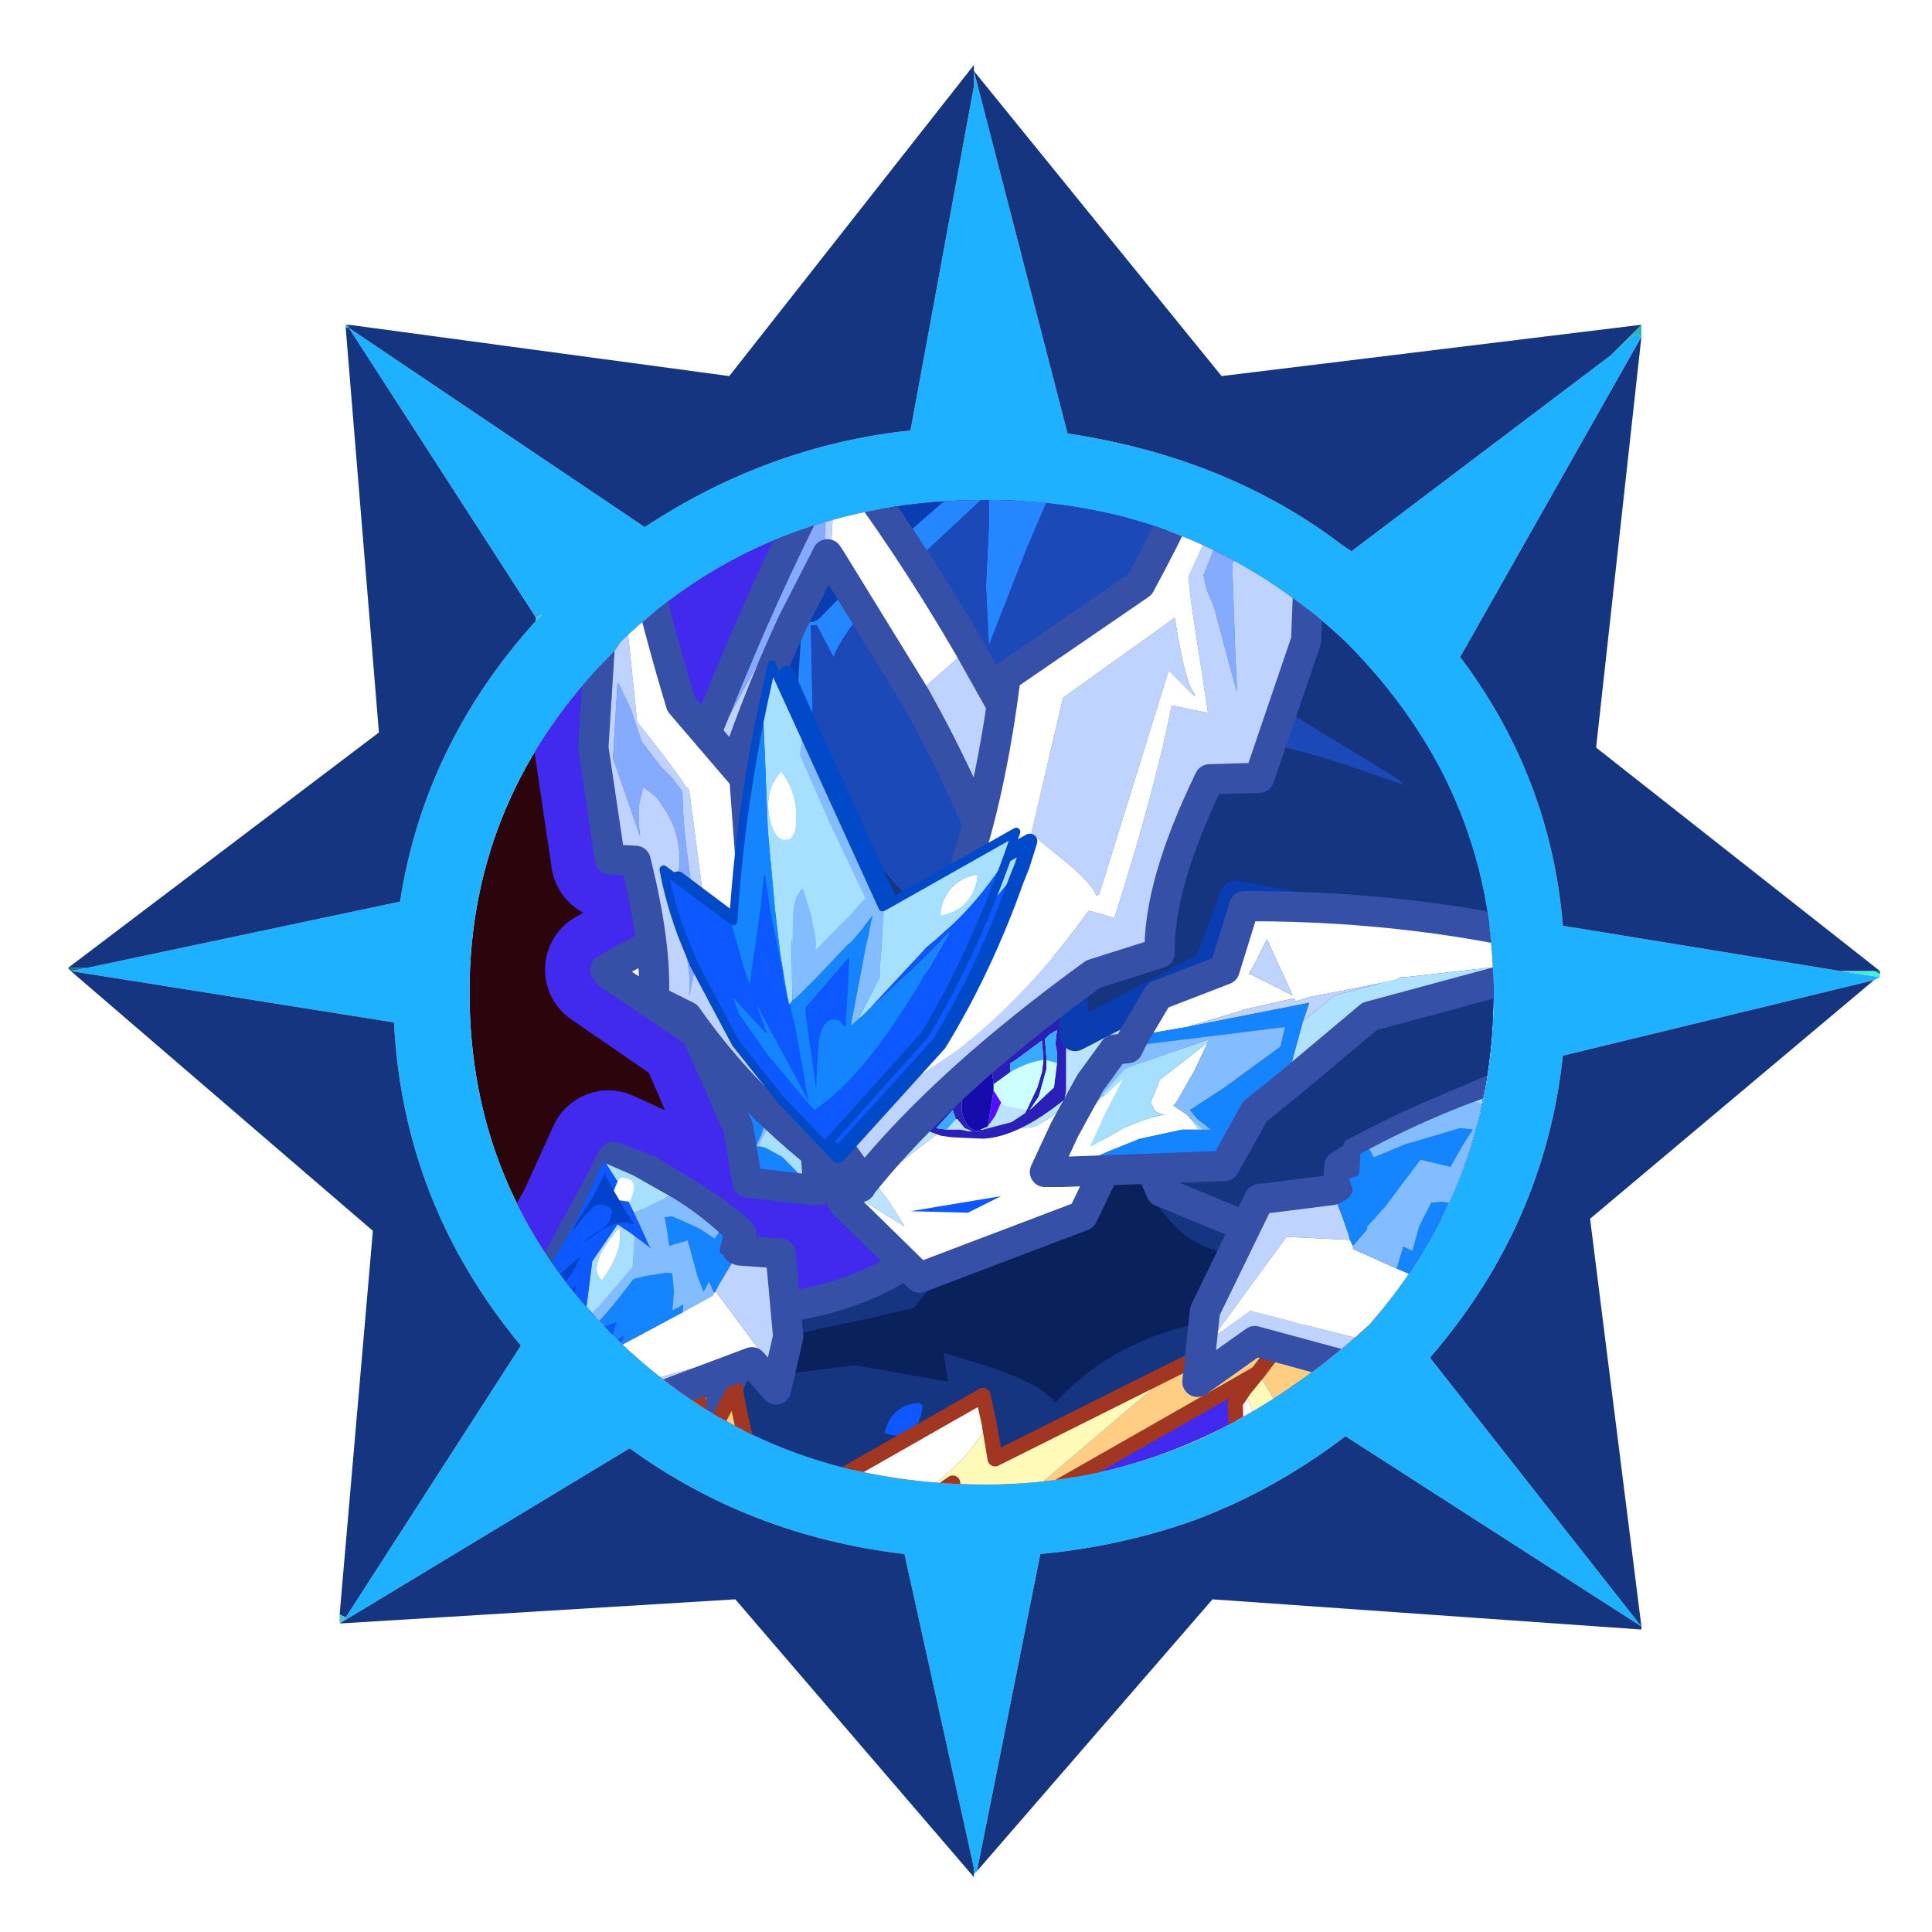 <?xml version="1.0" encoding="UTF-8" standalone="no"?>
<svg xmlns:ffdec="https://www.free-decompiler.com/flash" xmlns:xlink="http://www.w3.org/1999/xlink" ffdec:objectType="frame" height="30.0px" width="30.0px" xmlns="http://www.w3.org/2000/svg">
  <g transform="matrix(1.0, 0.0, 0.0, 1.0, 0.0, 0.0)">
    <use ffdec:characterId="1" height="30.0" transform="matrix(1.0, 0.0, 0.0, 1.0, 0.0, 0.0)" width="30.0" xlink:href="#shape0"/>
    <filter id="filter4">
      <feColorMatrix in="SourceGraphic" result="filterResult6" type="matrix" values="0 0 0 0 0.176,0 0 0 0 0.141,0 0 0 0 0.498,0 0 0 1 0"/>
      <feConvolveMatrix divisor="9.0" in="filterResult6" kernelMatrix="1 1 1 1 1 1 1 1 1" order="3 3" result="filterResult7"/>
      <feComposite in="SourceGraphic" in2="filterResult7" operator="over" result="filterResult8"/>
    </filter>
    <use ffdec:characterId="14" filter="url(#filter4)" height="60.5" transform="matrix(0.469, 0.0, 0.0, 0.469, 1.053, 1.009)" width="60.0" xlink:href="#sprite0"/>
  </g>
  <defs>
    <g id="shape0" transform="matrix(1.0, 0.0, 0.0, 1.0, 0.0, 0.0)">
      <path d="M0.0 0.0 L30.0 0.0 30.0 30.0 0.0 30.0 0.0 0.0" fill="#33cc66" fill-opacity="0.0" fill-rule="evenodd" stroke="none"/>
    </g>
    <g id="sprite0" transform="matrix(1.0, 0.0, 0.0, 1.0, 0.1, 0.3)">
      <filter id="filter3">
        <feColorMatrix in="SourceGraphic" result="filterResult3" type="matrix" values="0 0 0 0 0.176,0 0 0 0 0.141,0 0 0 0 0.498,0 0 0 1 0"/>
        <feConvolveMatrix divisor="9.0" in="filterResult3" kernelMatrix="1 1 1 1 1 1 1 1 1" order="3 3" result="filterResult4"/>
        <feComposite in="SourceGraphic" in2="filterResult4" operator="over" result="filterResult5"/>
      </filter>
      <use ffdec:characterId="13" filter="url(#filter3)" height="60.5" transform="matrix(1.0, 0.0, 0.0, 1.0, -0.1, -0.3)" width="60.0" xlink:href="#sprite1"/>
    </g>
    <g id="sprite1" transform="matrix(1.0, 0.0, 0.0, 1.0, 0.15, -0.05)">
      <use ffdec:characterId="2" height="60.0" transform="matrix(1.0, 0.0, 0.0, 1.0, -0.15, 0.05)" width="60.0" xlink:href="#shape1"/>
      <use ffdec:characterId="3" height="0.0" transform="matrix(0.321, 0.0, 0.0, 0.321, 10.9, 11.9)" width="0.0" xlink:href="#sprite2"/>
      <use ffdec:characterId="12" height="59.15" transform="matrix(1.0, 0.0, 0.0, 1.0, 9.65, 1.4)" width="47.95" xlink:href="#sprite3"/>
    </g>
    <g id="shape1" transform="matrix(1.0, 0.0, 0.0, 1.0, 0.15, -0.05)">
      <path d="M47.05 30.75 Q47.05 37.05 42.95 41.75 37.15 47.05 30.25 47.05 23.05 47.05 18.15 42.35 L17.85 42.05 Q13.15 37.35 13.15 30.75 13.15 24.25 17.95 19.45 L18.15 19.15 Q23.05 14.45 30.25 14.45 37.15 14.45 42.15 19.15 47.05 24.05 47.05 30.75" fill="#2c040c" fill-rule="evenodd" stroke="none"/>
      <path d="M51.95 9.05 L51.75 8.95 50.95 9.65 51.95 8.65 51.95 9.05 M59.85 30.05 L59.85 30.15 59.65 30.05 59.85 30.05" fill="url(#gradient0)" fill-rule="evenodd" stroke="none"/>
      <path d="M50.95 9.65 L51.75 8.95 51.95 9.05 45.95 19.65 Q48.95 23.65 49.35 28.55 L58.55 30.05 59.85 30.25 59.65 30.35 49.35 32.85 Q48.75 38.45 44.95 42.85 L51.95 51.75 42.15 45.45 Q39.8 47.25 37.1 48.25 34.7 49.1 32.05 49.35 L29.95 59.85 29.85 59.95 29.85 59.75 27.55 49.35 Q22.45 48.75 18.45 45.85 L8.85 51.65 9.05 51.45 14.85 42.45 Q10.95 37.75 10.65 31.75 L-0.05 30.05 0.45 29.95 10.85 27.75 Q11.65 22.55 15.35 18.45 L15.55 18.25 15.35 18.35 9.15 8.75 18.95 15.35 Q23.05 12.65 27.75 12.15 L29.85 0.75 29.85 0.25 32.95 12.25 Q38.25 13.05 42.05 15.95 L42.35 16.15 50.95 9.65 M47.05 30.75 Q47.05 24.05 42.15 19.15 37.15 14.45 30.25 14.45 23.05 14.45 18.15 19.15 L17.95 19.45 Q13.15 24.25 13.15 30.75 13.15 37.35 17.85 42.05 L18.15 42.35 Q23.05 47.05 30.25 47.05 33.8 47.05 37.1 45.65 40.15 44.3 42.95 41.75 46.85 37.3 47.05 31.4 L47.05 30.75" fill="#1db1ff" fill-rule="evenodd" stroke="none"/>
      <path d="M51.95 8.65 L50.95 9.65 42.35 16.15 42.05 15.95 Q38.25 13.05 32.95 12.25 L29.85 0.25 29.85 0.75 27.75 12.15 Q23.05 12.65 18.95 15.35 L9.15 8.75 15.35 18.35 15.35 18.45 Q11.65 22.55 10.85 27.75 L0.45 29.95 -0.15 29.95 10.15 22.15 9.05 8.75 9.15 8.75 9.15 8.65 21.75 10.35 29.85 0.05 29.85 0.25 38.05 10.35 51.95 8.65 M-0.05 30.05 L10.65 31.75 Q10.95 37.75 14.85 42.45 L9.05 51.45 8.85 51.35 9.95 38.65 -0.05 30.05 M8.85 51.65 L18.45 45.85 Q22.45 48.75 27.55 49.35 L29.85 59.75 29.85 59.95 29.85 60.05 21.95 50.85 8.85 51.65 M29.95 59.85 L32.05 49.35 Q34.7 49.1 37.1 48.25 39.8 47.25 42.15 45.45 L51.95 51.75 44.95 42.85 Q48.75 38.45 49.35 32.85 L59.65 30.35 50.25 38.25 51.95 51.75 51.95 51.85 37.75 50.85 29.95 59.85 M58.55 30.05 L49.35 28.55 Q48.95 23.65 45.95 19.65 L51.95 9.05 50.45 22.65 59.85 30.05 59.65 30.05 58.55 30.05" fill="#153580" fill-rule="evenodd" stroke="none"/>
      <path d="M59.85 30.25 L58.55 30.05 59.65 30.05 59.85 30.15 59.85 30.25" fill="url(#gradient1)" fill-rule="evenodd" stroke="none"/>
      <path d="M9.15 8.75 L9.05 8.65 9.15 8.65 9.15 8.75" fill="url(#gradient2)" fill-rule="evenodd" stroke="none"/>
      <path d="M9.05 8.65 L9.15 8.75 9.05 8.75 9.05 8.65" fill="url(#gradient3)" fill-rule="evenodd" stroke="none"/>
      <path d="M15.35 18.35 L15.55 18.25 15.35 18.45 15.35 18.35 M9.05 51.45 L8.85 51.65 8.85 51.35 9.05 51.45" fill="#4dc4c2" fill-rule="evenodd" stroke="none"/>
      <path d="M0.45 29.95 L-0.05 30.05 -0.15 29.95 0.45 29.95" fill="url(#gradient4)" fill-rule="evenodd" stroke="none"/>
    </g>
    <linearGradient color-interpolation="linearRGB" gradientTransform="matrix(0.01, 0.0, 0.0, 0.013, 51.45, 19.15)" gradientUnits="userSpaceOnUse" id="gradient0" spreadMethod="repeat" x1="-819.2" x2="819.2">
      <stop offset="0.0" stop-color="#14737c"/>
      <stop offset="1.0" stop-color="#48f2e0"/>
    </linearGradient>
    <linearGradient gradientTransform="matrix(0.01, 0.0, 0.0, 0.013, 51.95, 40.75)" gradientUnits="userSpaceOnUse" id="gradient1" spreadMethod="pad" x1="-819.2" x2="819.2">
      <stop offset="0.0" stop-color="#14737c"/>
      <stop offset="1.0" stop-color="#48f2e0"/>
    </linearGradient>
    <linearGradient gradientTransform="matrix(0.013, 0.0, 0.0, 0.01, 19.35, 8.35)" gradientUnits="userSpaceOnUse" id="gradient2" spreadMethod="pad" x1="-819.2" x2="819.2">
      <stop offset="0.0" stop-color="#14737c"/>
      <stop offset="1.0" stop-color="#48f2e0"/>
    </linearGradient>
    <linearGradient gradientTransform="matrix(0.011, 0.0, 0.0, 0.013, 8.45, 19.15)" gradientUnits="userSpaceOnUse" id="gradient3" spreadMethod="pad" x1="-819.2" x2="819.2">
      <stop offset="0.0" stop-color="#14737c"/>
      <stop offset="1.0" stop-color="#48f2e0"/>
    </linearGradient>
    <linearGradient gradientTransform="matrix(0.01, 0.0, 0.0, 0.013, 7.95, 40.55)" gradientUnits="userSpaceOnUse" id="gradient4" spreadMethod="pad" x1="-819.2" x2="819.2">
      <stop offset="0.0" stop-color="#14737c"/>
      <stop offset="1.0" stop-color="#48f2e0"/>
    </linearGradient>
    <g id="sprite3" transform="matrix(1.0, 0.0, 0.0, 1.0, 3.5, 13.05)">
      <clipPath id="clipPath0" transform="matrix(1.0, 0.0, 0.0, 1.0, 0.0, 0.0)">
        <path d="M29.0 4.7 Q33.9 9.6 33.9 16.3 33.9 22.6 29.8 27.3 24.0 32.6 17.1 32.6 9.9 32.6 5.0 27.9 L4.7 27.6 Q0.0 22.9 0.0 16.3 0.0 9.8 4.8 5.0 L5.0 4.7 Q9.9 0.0 17.1 0.0 24.0 0.0 29.0 4.7" fill="#2c040c" fill-rule="evenodd" stroke="none"/>
      </clipPath>
      <g clip-path="url(#clipPath0)">
        <use ffdec:characterId="5" height="59.15" transform="matrix(1.0, 0.0, 0.0, 1.0, -3.5, -13.05)" width="47.95" xlink:href="#shape3"/>
        <filter id="filter0">
          <feConvolveMatrix divisor="25.0" in="SourceGraphic" kernelMatrix="1 1 1 1 1 1 1 1 1 1 1 1 1 1 1 1 1 1 1 1 1 1 1 1 1" order="5 5" result="filterResult0"/>
        </filter>
        <use ffdec:characterId="7" filter="url(#filter0)" height="29.85" transform="matrix(-0.543, 0.0, 0.0, 0.543, 18.236, 5.314)" width="22.0" xlink:href="#sprite4"/>
        <use ffdec:characterId="8" height="9.8" transform="matrix(1.0, 0.0, 0.0, 1.0, 18.55, 12.95)" width="19.55" xlink:href="#shape5"/>
        <filter id="filter1">
          <feConvolveMatrix divisor="25.0" in="SourceGraphic" kernelMatrix="1 1 1 1 1 1 1 1 1 1 1 1 1 1 1 1 1 1 1 1 1 1 1 1 1" order="5 5" result="filterResult1"/>
        </filter>
        <use ffdec:characterId="10" filter="url(#filter1)" height="19.7" transform="matrix(-0.543, 0.0, 0.157, 0.543, 38.793, 17.829)" width="20.85" xlink:href="#sprite5"/>
        <use ffdec:characterId="11" height="12.85" transform="matrix(1.0, 0.0, 0.0, 1.0, -2.95, 21.25)" width="14.0" xlink:href="#shape7"/>
        <filter id="filter2">
          <feConvolveMatrix divisor="25.0" in="SourceGraphic" kernelMatrix="1 1 1 1 1 1 1 1 1 1 1 1 1 1 1 1 1 1 1 1 1 1 1 1 1" order="5 5" result="filterResult2"/>
        </filter>
        <use ffdec:characterId="10" filter="url(#filter2)" height="19.7" transform="matrix(0.308, 0.0, -0.207, 0.416, 3.95, 21.442)" width="20.85" xlink:href="#sprite5"/>
      </g>
    </g>
    <g id="shape3" transform="matrix(1.0, 0.0, 0.0, 1.0, 3.5, 13.05)">
      <path d="M7.8 7.75 L8.6 5.8 Q10.2 2.05 11.85 -1.05 L12.2 -1.75 12.25 -1.7 14.05 0.85 14.8 2.0 16.6 4.85 17.65 6.7 16.9 10.8 16.8 10.6 14.8 6.5 13.1 3.65 12.3 2.45 13.1 3.65 14.8 6.5 16.8 10.6 16.9 10.8 17.65 6.7 16.6 4.85 14.8 2.0 14.05 0.85 Q17.2 -1.95 20.6 -4.25 L19.95 -2.0 24.1 -1.05 Q26.2 -5.5 27.95 -11.05 28.3 -8.55 28.3 -5.7 L27.9 0.2 Q31.95 1.7 35.65 3.85 L37.65 5.05 34.4 5.3 37.65 10.85 41.25 14.3 41.25 28.7 41.25 31.7 39.7 31.7 36.5 31.7 33.35 31.7 32.1 31.7 27.95 31.7 25.45 31.7 22.75 31.7 21.95 31.7 21.2 31.7 17.45 31.7 13.4 31.7 9.35 31.7 7.0 31.7 6.55 31.7 5.55 31.7 5.35 31.7 6.0 30.9 5.9 29.6 5.45 29.8 4.8 31.7 3.45 31.7 3.8 30.7 3.7 30.45 1.2 31.35 0.6 31.7 -1.5 31.7 -1.5 31.1 0.55 29.15 3.6 23.75 4.6 21.55 5.8 22.1 7.1 22.85 8.65 23.95 8.85 24.1 8.7 24.65 8.8 24.7 10.15 24.8 10.25 26.2 10.65 26.65 10.6 26.7 Q12.85 26.3 14.5 25.3 L12.45 23.25 11.55 21.7 11.55 21.65 11.5 21.65 11.3 21.5 9.95 20.25 9.0 19.3 8.45 18.7 7.25 17.1 6.15 16.55 6.15 15.95 6.05 14.7 5.55 11.95 4.7 11.9 4.15 8.2 Q4.25 4.1 4.65 0.3 L4.9 -2.15 Q5.65 2.1 7.0 6.75 L7.8 7.75 8.8 8.85 7.8 7.75 M10.5 4.6 Q9.5 6.7 8.8 8.85 L9.15 9.2 9.25 11.8 Q9.5 9.4 10.05 6.95 L10.25 6.1 10.35 5.6 10.4 5.75 10.5 4.6 10.75 4.05 11.1 3.3 10.75 4.05 10.5 4.6 M12.3 2.45 L12.0 1.95 11.9 1.75 11.8 2.0 11.1 3.3 11.25 3.55 12.3 2.45 M11.5 21.8 L11.6 22.85 11.5 22.85 11.4 22.85 9.25 22.6 8.9 20.8 7.55 17.65 4.5 15.55 4.85 15.35 Q5.45 14.95 6.05 14.7 L6.15 15.95 6.15 16.55 7.25 17.1 8.45 18.7 9.0 19.3 9.95 20.25 11.3 21.5 11.5 21.65 11.5 21.8 M36.45 14.7 L34.65 14.3 27.55 13.45 25.4 13.05 24.55 15.4 22.85 16.3 20.05 17.75 19.95 16.2 20.7 15.65 22.9 14.95 Q22.85 12.75 24.55 9.25 L26.2 9.2 26.6 8.1 27.0 6.95 27.75 4.6 27.75 3.6 27.85 1.9 27.9 0.2 27.85 1.9 27.75 3.6 27.75 4.6 27.0 6.95 26.6 8.1 26.2 9.2 24.55 9.25 Q22.85 12.75 22.9 14.95 L20.7 15.65 19.95 16.2 20.05 17.75 22.85 16.3 24.55 15.4 25.4 13.05 27.55 13.45 34.65 14.3 34.65 13.3 36.45 14.7 36.8 14.75 37.65 15.0 37.05 15.15 40.5 17.8 Q39.45 14.3 37.65 10.85 39.45 14.3 40.5 17.8 L37.05 15.15 37.65 15.0 36.8 14.75 36.45 14.7 34.65 13.3 34.65 14.3 36.45 14.7 M21.0 22.25 L22.15 22.2 22.6 22.2 25.05 22.0 26.05 20.25 29.85 17.1 37.05 15.15 29.85 17.1 26.05 20.25 25.05 22.0 22.6 22.2 22.9 22.85 25.7 24.05 22.9 22.85 22.6 22.2 22.15 22.2 21.0 22.25 20.3 23.7 14.95 25.75 14.5 25.3 14.95 25.75 20.3 23.7 21.0 22.25 19.6 22.25 19.35 22.25 19.1 22.25 19.7 20.85 20.35 19.6 20.55 19.3 21.35 18.15 21.85 18.1 22.85 16.4 22.95 16.35 22.85 16.4 21.85 18.1 21.35 18.15 20.55 19.3 20.35 19.6 19.7 20.85 19.1 22.25 19.35 22.25 19.6 22.25 21.0 22.25 M27.55 13.45 L25.9 13.45 25.7 13.45 25.0 15.55 22.95 16.35 22.85 16.3 22.95 16.35 25.0 15.55 25.7 13.45 25.9 13.45 27.55 13.45 M17.65 6.7 L17.8 5.8 22.25 2.75 23.4 0.5 24.1 -1.05 23.4 0.5 22.25 2.75 17.8 5.8 17.65 6.7 M39.7 31.7 L38.4 31.15 35.35 30.35 32.7 29.65 31.4 29.3 30.35 28.95 26.8 28.05 26.0 27.85 24.15 29.15 24.2 28.4 24.4 26.85 25.7 24.05 26.2 23.15 28.6 22.85 28.8 22.75 28.8 22.05 29.2 21.8 Q30.75 20.9 32.4 20.15 33.75 19.5 35.1 19.0 L37.4 18.2 38.05 21.05 40.65 28.1 41.25 28.7 40.65 28.1 38.05 21.05 37.4 18.2 35.1 19.0 Q33.75 19.5 32.4 20.15 30.75 20.9 29.2 21.8 L28.8 22.05 28.8 22.75 28.6 22.85 26.2 23.15 25.7 24.05 24.4 26.85 24.2 28.4 24.15 29.15 26.0 27.85 26.8 28.05 30.35 28.95 31.4 29.3 32.7 29.65 35.35 30.35 38.4 31.15 39.7 31.7 M16.4 12.25 L18.45 11.15 18.15 11.9 17.95 12.45 Q16.9 15.35 15.4 17.85 L12.2 21.4 12.1 21.55 10.6 20.0 9.15 18.15 7.75 15.55 7.6 15.1 7.35 14.55 6.9 13.0 6.75 12.4 9.05 14.1 9.25 11.8 9.05 14.1 6.75 12.4 6.9 13.0 7.35 14.55 7.6 15.1 7.75 15.55 9.15 18.15 10.6 20.0 12.1 21.55 12.2 21.4 15.4 17.85 Q16.9 15.35 17.95 12.45 L18.15 11.9 18.45 11.15 16.4 12.25 14.0 13.65 10.4 5.75 14.0 13.65 16.4 12.25 16.9 10.8 16.4 12.25 M12.2 21.4 L13.1 22.55 Q15.3 19.8 19.05 16.9 L19.8 16.3 19.95 16.2 19.8 16.3 19.05 16.9 Q15.3 19.8 13.1 22.55 L12.2 21.4 M12.95 22.75 L11.55 21.7 12.95 22.75 M9.05 28.45 L9.2 28.4 10.0 29.3 10.4 27.5 10.3 26.7 10.6 26.7 10.3 26.7 10.4 27.5 10.0 29.3 9.2 28.4 9.05 28.45 7.4 29.05 7.45 29.2 8.65 29.25 9.05 28.45 M13.4 31.7 L17.05 29.6 17.45 31.7 17.05 29.6 13.4 31.7 M10.25 26.2 L10.3 26.7 10.25 26.2 M9.35 31.7 L8.85 29.4 8.0 31.0 8.3 29.95 8.65 29.25 8.3 29.95 8.0 31.0 8.85 29.4 9.35 31.7 M24.2 28.4 L17.45 31.7 24.2 28.4 M22.6 30.9 L26.1 28.85 26.8 28.05 26.1 28.85 25.4 29.85 25.45 31.7 25.4 29.85 26.1 28.85 22.6 30.9 22.75 31.7 22.6 30.9 22.15 31.15 21.95 31.7 22.15 31.15 22.6 30.9 M30.35 28.95 L27.9 30.95 27.95 31.7 27.9 30.95 30.35 28.95 M21.2 31.7 L22.15 31.15 21.2 31.7 M35.35 30.35 L36.5 31.7 35.35 30.35 M31.4 29.3 L31.6 30.95 32.1 31.7 31.6 30.95 31.4 29.3 M32.7 29.65 L32.65 30.75 33.35 31.7 32.65 30.75 32.7 29.65 M6.55 29.4 L6.85 31.05 7.0 31.7 6.85 31.05 6.85 31.15 6.55 31.7 6.85 31.15 6.85 31.05 6.55 29.4 5.9 29.6 6.55 29.4 7.4 29.05 6.55 29.4 M5.45 29.8 L3.7 30.45 5.45 29.8 M6.0 30.9 L6.0 30.95 5.55 31.7 6.0 30.95 6.0 30.9 M8.0 31.0 L7.9 31.2 7.7 30.35 7.45 29.2 7.7 30.35 8.3 29.95 7.7 30.35 7.9 31.2 8.0 31.0" fill="#4229ee" fill-rule="evenodd" stroke="none"/>
      <path d="M14.05 0.85 L12.25 -1.7 12.2 -1.75 11.85 -1.05 Q10.2 2.05 8.6 5.8 L7.8 7.75 8.8 8.85 Q9.5 6.7 10.5 4.6 L10.75 4.05 11.1 3.3 11.8 2.0 11.9 1.75 12.0 1.95 12.3 2.45 13.1 3.65 14.8 6.5 16.8 10.6 16.9 10.8 17.65 6.7 16.6 4.85 14.8 2.0 14.05 0.85 Q17.2 -1.95 20.6 -4.25 L19.95 -2.0 24.1 -1.05 Q26.2 -5.5 27.95 -11.05 28.3 -8.55 28.3 -5.7 L27.9 0.2 Q31.95 1.7 35.65 3.85 L37.65 5.05 34.4 5.3 37.65 10.85 41.25 14.3 M5.35 31.7 L6.0 30.9 5.9 29.6 5.45 29.8 4.8 31.7 M3.45 31.7 L3.8 30.7 3.7 30.45 1.2 31.35 0.6 31.7 M-1.5 31.1 L0.55 29.15 3.6 23.75 4.6 21.55 5.8 22.1 7.1 22.85 8.65 23.95 8.85 24.1 8.7 24.65 8.8 24.7 10.15 24.8 10.25 26.2 10.65 26.65 10.6 26.7 Q12.85 26.3 14.5 25.3 L12.45 23.25 11.55 21.7 11.5 21.8 11.6 22.85 11.5 22.85 11.4 22.85 9.25 22.6 8.9 20.8 7.55 17.65 4.5 15.55 4.85 15.35 Q5.45 14.95 6.05 14.7 L5.55 11.95 4.7 11.9 4.15 8.2 Q4.25 4.1 4.65 0.3 L4.9 -2.15 Q5.65 2.1 7.0 6.75 L7.8 7.75 M41.25 28.7 L40.65 28.1 38.05 21.05 37.4 18.2 35.1 19.0 Q33.75 19.5 32.4 20.15 30.75 20.9 29.2 21.8 L28.8 22.05 28.8 22.75 28.6 22.85 26.2 23.15 25.7 24.05 24.4 26.85 24.2 28.4 24.15 29.15 26.0 27.85 26.8 28.05 30.35 28.95 31.4 29.3 32.7 29.65 35.35 30.35 38.4 31.15 39.7 31.7 M24.1 -1.05 L23.4 0.5 22.25 2.75 17.8 5.8 17.65 6.7 M27.9 0.2 L27.85 1.9 27.75 3.6 27.75 4.6 27.0 6.95 26.6 8.1 26.2 9.2 24.55 9.25 Q22.85 12.75 22.9 14.95 L20.7 15.65 19.95 16.2 20.05 17.75 22.85 16.3 24.55 15.4 25.4 13.05 27.55 13.45 34.65 14.3 34.65 13.3 36.45 14.7 36.8 14.75 37.65 15.0 37.05 15.15 40.5 17.8 Q39.45 14.3 37.65 10.85 M22.85 16.3 L22.95 16.35 25.0 15.55 25.7 13.45 25.9 13.45 27.55 13.45 M14.5 25.3 L14.95 25.75 20.3 23.7 21.0 22.25 19.6 22.25 19.35 22.25 19.1 22.25 19.7 20.85 20.35 19.6 20.55 19.3 21.35 18.15 21.85 18.1 22.85 16.4 22.95 16.35 M37.05 15.15 L29.85 17.1 26.05 20.25 25.05 22.0 22.6 22.2 22.9 22.85 25.7 24.05 M22.6 22.2 L22.15 22.2 21.0 22.25 M34.65 14.3 L36.45 14.7 M8.8 8.85 L9.15 9.2 9.25 11.8 Q9.5 9.4 10.05 6.95 L10.25 6.1 10.35 5.6 10.4 5.75 10.5 4.6 M11.1 3.3 L11.25 3.55 12.3 2.45 M10.4 5.75 L14.0 13.65 16.4 12.25 16.9 10.8 M9.25 11.8 L9.05 14.1 6.75 12.4 6.9 13.0 7.35 14.55 7.6 15.1 7.75 15.55 9.15 18.15 10.6 20.0 12.1 21.55 12.2 21.4 15.4 17.85 Q16.9 15.35 17.95 12.45 L18.15 11.9 18.45 11.15 16.4 12.25 M6.05 14.7 L6.15 15.95 6.15 16.55 7.25 17.1 8.45 18.7 9.0 19.3 9.95 20.25 11.3 21.5 11.5 21.65 11.55 21.65 11.55 21.7 12.95 22.75 M19.95 16.2 L19.8 16.3 19.05 16.9 Q15.3 19.8 13.1 22.55 L12.2 21.4 M11.5 21.8 L11.5 21.65 M10.6 26.7 L10.3 26.7 10.4 27.5 10.0 29.3 9.2 28.4 9.05 28.45 8.65 29.25 8.3 29.95 8.0 31.0 8.85 29.4 9.35 31.7 M10.3 26.7 L10.25 26.2 M17.45 31.7 L17.05 29.6 13.4 31.7 M9.05 28.45 L7.4 29.05 7.45 29.2 8.65 29.25 M5.9 29.6 L6.55 29.4 7.4 29.05 M7.45 29.2 L7.7 30.35 8.3 29.95 M7.7 30.35 L7.9 31.2 8.0 31.0 M7.0 31.7 L6.85 31.05 6.85 31.15 6.55 31.7 M5.55 31.7 L6.0 30.95 6.0 30.9 M3.7 30.45 L5.45 29.8 M6.85 31.05 L6.55 29.4 M33.35 31.7 L32.65 30.75 32.7 29.65 M32.1 31.7 L31.6 30.95 31.4 29.3 M36.5 31.7 L35.35 30.35 M26.8 28.05 L26.1 28.85 25.4 29.85 25.45 31.7 M22.75 31.7 L22.6 30.9 22.15 31.15 21.95 31.7 M22.15 31.15 L21.2 31.7 M27.95 31.7 L27.9 30.95 30.35 28.95 M26.1 28.85 L22.6 30.9 M17.45 31.7 L24.2 28.4" fill="none" stroke="#4229ee" stroke-linecap="round" stroke-linejoin="round" stroke-width="4.0"/>
      <path d="M29.15 34.95 L29.15 34.3 Q29.15 31.4 27.45 29.8 26.25 28.7 23.6 27.85 L23.2 27.75 19.75 19.95 19.9 19.85 Q21.75 18.7 21.75 17.5 21.75 15.35 19.75 14.4 L18.45 13.8 Q17.8 13.4 17.8 12.85 17.8 12.25 19.3 11.2 L23.05 8.75 25.95 8.1 28.15 7.9 32.25 8.75 34.8 8.55 Q35.65 8.55 36.45 9.55 L36.8 10.05 40.0 13.15 40.0 34.95 29.15 34.95" fill="#153580" fill-rule="evenodd" stroke="none"/>
      <path d="M29.15 34.95 L29.15 34.3 Q29.15 31.4 27.45 29.8 26.25 28.7 23.6 27.85 L23.2 27.75 19.75 19.95 19.9 19.85 Q21.75 18.7 21.75 17.5 21.75 15.35 19.75 14.4 L18.45 13.8 Q17.8 13.4 17.8 12.85 17.8 12.25 19.3 11.2 L23.05 8.75 25.95 8.1 28.15 7.9 32.25 8.75 34.8 8.55 Q35.65 8.55 36.45 9.55 L36.8 10.05 40.0 13.15" fill="none" stroke="#093db1" stroke-linecap="round" stroke-linejoin="round" stroke-width="1.0"/>
      <path d="M3.8 33.6 L7.35 29.2 12.45 29.4 10.75 36.0 8.85 36.05 4.1 40.75 3.05 42.9 1.6 43.6 1.35 43.85 1.1 43.35 -0.3 41.6 Q1.8 39.25 3.0 37.3 L3.9 35.5 3.8 33.6" fill="#6c8acb" fill-rule="evenodd" stroke="none"/>
      <path d="M3.8 33.6 L3.9 35.5 3.0 37.3 Q1.8 39.25 -0.3 41.6 L1.1 43.35 1.35 43.85 -0.3 45.6 -2.4 41.25 3.8 33.6" fill="#85a6ee" fill-rule="evenodd" stroke="none"/>
      <path d="M1.35 43.85 L1.6 43.6 3.05 42.9 4.1 40.75 8.85 36.05 10.75 36.0 12.45 29.4 7.35 29.2 3.8 33.6 -2.4 41.25 -0.3 45.6 1.35 43.85 Z" fill="none" stroke="#3650a7" stroke-linecap="round" stroke-linejoin="round" stroke-width="1.0"/>
      <path d="M7.0 29.15 L6.8 31.2 3.0 38.05 -2.75 39.4 -2.3 37.55 2.75 36.2 5.95 30.95 5.85 28.7 10.0 25.95 10.6 26.65 7.0 29.15" fill="#153580" fill-rule="evenodd" stroke="none"/>
      <path d="M7.0 29.15 L6.8 31.2 3.0 38.05 -2.75 39.4 -2.3 37.55 2.75 36.2 5.95 30.95 5.85 28.7 10.0 25.95 10.6 26.65 7.0 29.15 Z" fill="none" stroke="#3650a7" stroke-linecap="round" stroke-linejoin="round" stroke-width="0.5"/>
      <path d="M15.65 22.3 L15.65 23.55 Q15.65 25.45 15.2 26.15 L14.7 26.75 12.75 27.2 Q10.85 27.55 10.2 27.85 L10.05 29.0 12.75 28.65 15.85 29.2 15.7 28.25 16.55 28.5 Q18.9 29.2 19.4 29.9 21.05 28.05 23.75 27.35 L25.05 26.8 Q25.45 26.25 25.5 25.1 L25.25 25.0 Q24.3 24.8 23.7 24.35 22.35 23.3 21.2 20.1 L21.6 19.9 22.9 22.9 26.05 24.2 25.9 27.7 16.6 33.5 16.2 31.5 9.5 35.95 8.7 31.95 7.75 32.35 Q8.0 29.5 10.15 26.75 L10.25 26.75 Q12.95 26.4 14.8 25.05 L15.0 22.55 15.65 22.3 M13.75 30.85 L13.75 30.9 Q14.85 31.25 15.0 30.0 L14.9 29.9 Q14.0 29.95 13.75 30.85" fill="#153580" fill-rule="evenodd" stroke="none"/>
      <path d="M21.2 20.1 Q22.35 23.3 23.7 24.35 24.3 24.8 25.25 25.0 L25.5 25.1 Q25.45 26.25 25.05 26.8 L23.75 27.35 Q21.05 28.05 19.4 29.9 18.9 29.2 16.55 28.5 L15.7 28.25 15.85 29.2 12.75 28.65 10.05 29.0 10.2 27.85 Q10.85 27.55 12.75 27.2 L14.7 26.75 15.2 26.15 Q15.65 25.45 15.65 23.55 L15.65 22.3 21.2 20.1" fill="#0a225b" fill-rule="evenodd" stroke="none"/>
      <path d="M13.75 30.85 Q14.0 29.95 14.9 29.9 L15.0 30.0 Q14.85 31.25 13.75 30.9 L13.75 30.85" fill="#0e59ff" fill-rule="evenodd" stroke="none"/>
      <path d="M15.65 22.3 L15.0 22.55 14.8 25.05 Q12.95 26.4 10.25 26.75 L10.15 26.75 Q8.0 29.5 7.75 32.35 L8.7 31.95 9.5 35.95 16.2 31.5 16.6 33.5 25.9 27.7 26.05 24.2 22.9 22.9 21.6 19.9 21.2 20.1 15.65 22.3 Z" fill="none" stroke="#3650a7" stroke-linecap="round" stroke-linejoin="round" stroke-width="1.0"/>
      <path d="M12.4 23.3 L12.8 23.05 14.4 24.05 13.9 23.25 13.4 22.6 15.6 20.9 17.9 20.85 18.7 20.75 19.15 20.5 20.5 19.5 21.6 18.65 21.2 20.9 21.0 22.25 20.3 23.7 14.9 25.75 12.4 23.3" fill="#ffffff" fill-rule="evenodd" stroke="none"/>
      <path d="M21.0 22.25 L21.2 20.9 21.6 18.65 20.5 19.5 19.15 20.5 18.7 20.75 17.9 20.85 15.6 20.9 13.4 22.6 13.9 23.25 14.4 24.05 12.8 23.05 12.4 23.3 11.55 21.75 18.85 13.8 23.6 16.8 21.0 22.25" fill="#bbe2ff" fill-rule="evenodd" stroke="none"/>
      <path d="M12.4 23.3 L14.9 25.75 20.3 23.7 21.0 22.25 23.6 16.8 18.85 13.8 11.55 21.75 12.4 23.3 M19.05 13.6 L18.85 13.8 M11.55 21.75 L10.75 20.4" fill="none" stroke="#3650a7" stroke-linecap="round" stroke-linejoin="round" stroke-width="1.0"/>
      <path d="M19.8 16.0 L19.75 17.95 19.75 19.55 19.7 19.85 Q18.15 21.1 17.0 21.15 L15.95 21.1 15.6 21.05 15.2 20.9 15.35 20.6 15.85 19.9 15.9 19.8 16.25 19.45 17.1 18.75 17.15 18.7 18.55 17.4 19.0 17.0 19.8 16.0 M19.45 18.65 L19.45 18.35 19.45 18.3 19.4 18.0 19.45 17.55 19.2 17.7 19.05 17.85 19.1 18.45 19.1 18.55 19.1 18.85 18.85 19.75 18.55 20.2 19.35 19.45 19.45 18.65 M19.0 18.55 L19.0 18.5 18.95 17.9 18.0 18.6 17.9 18.65 17.9 18.95 17.35 19.35 17.3 18.9 17.2 19.0 16.3 19.85 16.3 20.2 16.3 20.25 Q16.45 20.9 16.9 20.9 L17.0 20.85 17.95 20.6 18.4 20.3 18.45 20.2 18.8 19.45 18.95 18.95 19.0 18.55 M15.8 20.85 L16.25 20.85 16.5 20.9 16.65 20.9 16.4 20.8 16.15 20.5 16.1 20.5 16.0 20.2 15.45 20.8 15.8 20.85" fill="#2a20b8" fill-rule="evenodd" stroke="none"/>
      <path d="M19.1 18.55 L19.1 18.45 19.05 17.85 19.2 17.7 19.45 17.55 19.4 18.0 19.45 18.3 19.45 18.35 19.45 18.65 19.1 18.55 M17.9 18.95 L17.9 18.65 18.0 18.6 18.95 17.9 19.0 18.5 19.0 18.55 Q18.5 18.6 17.9 18.95 M16.1 20.5 L15.8 20.85 15.45 20.8 16.0 20.2 16.1 20.5" fill="#38aaff" fill-rule="evenodd" stroke="none"/>
      <path d="M19.45 18.65 L19.35 19.45 18.55 20.2 18.85 19.75 19.1 18.85 19.1 18.55 19.45 18.65 M17.9 18.95 Q18.5 18.6 19.0 18.55 L18.95 18.95 18.8 19.45 18.45 20.2 17.7 20.05 17.6 19.95 17.35 19.55 17.35 19.35 17.9 18.95" fill="#cdffff" fill-rule="evenodd" stroke="none"/>
      <path d="M17.0 20.85 L16.9 20.9 Q16.45 20.9 16.3 20.25 L16.3 20.2 16.3 19.85 17.2 19.0 17.3 18.9 17.35 19.35 17.35 19.55 17.2 20.5 17.15 20.75 16.9 20.85 17.0 20.85" fill="#160bad" fill-rule="evenodd" stroke="none"/>
      <path d="M17.35 19.55 L17.6 19.95 17.4 20.4 17.15 20.75 17.2 20.5 17.35 19.55" fill="#540eff" fill-rule="evenodd" stroke="none"/>
      <path d="M10.3 7.25 L10.6 2.6 11.25 3.55 Q15.6 -0.95 20.6 -4.25 L19.95 -1.95 Q28.45 -0.3 35.65 3.85 L32.3 3.6 Q28.5 2.1 24.75 0.95 L19.35 -0.5 18.45 1.6 17.2 4.8 17.2 4.9 17.1 2.85 17.2 0.75 17.2 -0.25 14.15 2.6 Q12.55 4.0 12.05 5.2 L11.5 4.15 11.3 4.15 11.4 9.0 10.3 7.25" fill="#2587ff" fill-rule="evenodd" stroke="none"/>
      <path d="M35.65 3.85 L37.6 5.05 34.4 5.35 Q38.55 11.55 40.45 17.8 L34.6 13.3 34.6 14.8 25.35 13.1 24.5 15.4 Q22.3 16.6 20.05 17.75 L19.7 12.9 14.05 15.4 10.25 7.75 10.3 7.25 11.4 9.0 11.45 9.05 Q14.15 13.2 15.05 13.5 L16.6 10.9 18.45 7.7 20.65 7.65 26.3 8.05 Q28.0 8.35 30.95 9.45 L30.75 9.25 26.9 6.9 Q23.65 4.9 22.9 4.15 L23.45 3.8 26.5 3.6 31.6 3.55 32.3 3.6 35.65 3.85" fill="#153580" fill-rule="evenodd" stroke="none"/>
      <path d="M11.4 9.0 L11.3 4.15 11.5 4.15 12.05 5.2 Q12.55 4.0 14.15 2.6 L17.2 -0.25 17.2 0.75 17.1 2.85 17.2 4.9 17.2 4.8 18.45 1.6 19.35 -0.5 24.75 0.95 Q28.5 2.1 32.3 3.6 L31.6 3.55 26.5 3.6 23.45 3.8 22.9 4.15 Q23.65 4.9 26.9 6.9 L30.75 9.25 30.95 9.45 Q28.0 8.35 26.3 8.05 L20.65 7.65 18.45 7.7 16.6 10.9 15.05 13.5 Q14.15 13.2 11.45 9.05 L11.4 9.0" fill="#1b4ab8" fill-rule="evenodd" stroke="none"/>
      <path d="M10.3 7.25 L10.6 2.6 11.25 3.55 Q15.6 -0.95 20.6 -4.25 L19.95 -1.95 Q28.45 -0.3 35.65 3.85 L37.6 5.05 34.4 5.35 Q38.55 11.55 40.45 17.8 L34.6 13.3 34.6 14.8 25.35 13.1 24.5 15.4 Q22.3 16.6 20.05 17.75 L19.7 12.9 14.05 15.4 10.25 7.75 10.3 7.25 Z" fill="none" stroke="#093db1" stroke-linecap="round" stroke-linejoin="round" stroke-width="1.0"/>
      <path d="M12.2 -1.65 L12.1 -0.7 11.95 1.9 11.95 1.95 11.85 1.8 11.75 2.0 11.8 -1.0 12.2 -1.7 12.2 -1.65 M14.75 6.5 L14.95 6.3 16.55 4.9 19.1 9.45 17.7 13.0 Q16.55 9.7 14.75 6.5 M10.7 4.05 Q8.85 8.05 7.85 12.0 L7.2 9.25 8.6 5.85 8.6 7.15 9.55 5.4 Q10.35 4.15 10.7 4.05" fill="#bfd3ff" fill-rule="evenodd" stroke="none"/>
      <path d="M11.95 1.95 L11.95 1.9 12.1 -0.7 12.2 -1.65 Q14.55 1.45 16.55 4.9 L14.95 6.3 14.75 6.5 11.95 1.95" fill="#ffffff" fill-rule="evenodd" stroke="none"/>
      <path d="M11.8 -1.0 L11.75 2.0 10.7 4.05 Q10.35 4.15 9.55 5.4 L8.6 7.15 8.6 5.85 Q10.15 2.1 11.8 -1.0" fill="#85abff" fill-rule="evenodd" stroke="none"/>
      <path d="M11.95 1.95 L14.75 6.5 Q16.55 9.7 17.7 13.0 L19.1 9.45 16.55 4.9 Q14.55 1.45 12.2 -1.65 L12.2 -1.7 11.8 -1.0 Q10.15 2.1 8.6 5.85 L7.2 9.25 7.85 12.0 Q8.85 8.05 10.7 4.05 L11.75 2.0 11.85 1.8 11.95 1.95 Z" fill="none" stroke="#3650a7" stroke-linecap="round" stroke-linejoin="round" stroke-width="1.0"/>
      <path d="M4.6 15.7 L4.5 15.55 4.85 15.35 Q7.0 14.05 9.3 14.05 L9.35 14.05 9.55 16.15 10.35 17.0 10.65 18.35 9.95 18.05 9.15 17.4 8.55 17.1 8.55 17.2 8.3 17.05 7.9 16.8 7.45 16.55 7.3 16.45 7.15 16.4 7.05 16.35 Q5.7 15.7 4.6 15.7 M9.2 16.25 L9.1 15.95 9.0 15.15 8.6 17.0 9.2 16.25" fill="#ffffff" fill-rule="evenodd" stroke="none"/>
      <path d="M4.6 15.7 Q5.7 15.7 7.05 16.35 L7.15 16.4 7.3 16.45 7.45 16.55 8.0 17.0 8.4 17.85 8.55 20.0 7.5 17.65 4.6 15.7" fill="#afe2ff" fill-rule="evenodd" stroke="none"/>
      <path d="M7.45 16.55 L7.9 16.8 8.3 17.05 8.55 17.2 8.55 17.1 9.15 17.4 9.95 18.05 8.35 17.25 8.4 17.85 8.0 17.0 7.45 16.55 M9.2 16.25 L8.6 17.0 9.0 15.15 9.1 15.95 9.2 16.25" fill="#bfd3ff" fill-rule="evenodd" stroke="none"/>
      <path d="M9.95 18.05 L10.65 18.35 10.7 18.7 10.4 18.6 10.35 18.6 8.6 18.0 8.65 18.65 9.35 20.0 9.75 20.75 9.65 21.05 9.45 21.45 9.55 21.4 9.6 21.4 9.8 21.45 10.35 21.75 10.75 22.15 11.4 22.85 9.2 22.6 8.9 20.8 8.55 20.0 8.4 17.85 8.35 17.25 9.95 18.05" fill="#1584ff" fill-rule="evenodd" stroke="none"/>
      <path d="M10.7 18.7 L10.85 18.75 11.15 19.9 11.45 21.4 11.55 22.85 11.45 22.85 11.4 22.1 10.95 20.3 10.9 20.25 10.7 19.4 10.5 19.25 9.6 18.4 9.6 18.5 9.8 19.45 9.95 20.55 10.0 20.6 9.8 20.9 9.75 21.0 9.55 21.4 9.45 21.45 9.65 21.05 9.75 20.75 9.35 20.0 8.65 18.65 8.6 18.0 10.35 18.6 10.4 18.6 10.7 18.7" fill="#83bdff" fill-rule="evenodd" stroke="none"/>
      <path d="M11.45 22.85 L11.4 22.85 10.75 22.15 10.35 21.75 9.8 21.45 9.6 21.4 9.55 21.4 9.75 21.0 9.8 20.9 10.0 20.6 9.95 20.55 9.8 19.45 9.6 18.5 9.6 18.4 10.5 19.25 10.7 19.4 10.9 20.25 10.95 20.3 11.4 22.1 11.45 22.85" fill="#a6dfff" fill-rule="evenodd" stroke="none"/>
      <path d="M10.65 18.35 L10.35 17.0 9.55 16.15 9.35 14.05 9.3 14.05 Q7.0 14.05 4.85 15.35 L4.5 15.55 4.6 15.7 7.5 17.65 8.55 20.0 8.9 20.8 9.2 22.6 11.4 22.85 11.45 22.85 11.55 22.85 11.45 21.4 11.15 19.9 10.85 18.75 10.7 18.7 10.65 18.35 Z" fill="none" stroke="#3650a7" stroke-linecap="round" stroke-linejoin="round" stroke-width="1.0"/>
      <path d="M4.9 6.05 L4.95 6.1 5.35 6.95 5.45 7.25 5.7 8.0 6.35 8.85 6.75 9.25 6.85 9.4 7.05 9.65 Q7.05 10.85 7.4 13.1 L7.6 14.5 7.65 14.75 7.6 14.9 7.3 16.4 7.25 16.4 Q7.35 15.8 7.05 14.55 L6.8 13.6 6.95 12.1 Q7.0 11.1 6.5 10.3 L6.2 9.85 5.75 9.5 5.6 10.15 5.6 10.7 5.65 11.15 4.75 8.55 4.9 6.05" fill="#85abff" fill-rule="evenodd" stroke="none"/>
      <path d="M4.9 6.05 L4.75 8.55 5.65 11.15 5.6 10.7 5.6 10.15 5.75 9.5 6.2 9.85 6.5 10.3 Q7.0 11.1 6.95 12.1 L6.8 13.6 7.05 14.55 Q7.35 15.8 7.25 16.4 L7.3 16.4 7.6 14.9 7.65 14.75 7.6 14.5 7.4 13.1 Q7.05 10.85 7.05 9.65 L6.85 9.4 6.75 9.25 6.35 8.85 5.7 8.0 5.45 7.25 5.35 6.95 4.95 6.1 4.9 6.05 M4.6 0.3 L5.0 2.05 5.55 7.35 6.3 8.3 6.9 9.1 7.1 9.4 7.15 9.5 7.25 9.55 7.3 9.8 8.0 15.15 9.7 17.4 13.15 20.7 12.95 22.75 Q9.4 20.25 7.2 17.1 L6.1 16.55 Q6.2 14.75 5.5 11.95 L4.65 11.9 4.1 8.2 4.6 0.3" fill="#bfd3ff" fill-rule="evenodd" stroke="none"/>
      <path d="M13.15 20.7 L9.7 17.4 8.0 15.15 7.3 9.8 7.25 9.55 7.15 9.5 7.1 9.4 6.9 9.1 6.3 8.3 5.55 7.35 5.0 2.05 4.6 0.3 4.9 -2.15 Q5.6 2.1 7.0 6.75 L9.1 9.2 9.5 14.55 13.25 20.05 13.15 20.7" fill="#ffffff" fill-rule="evenodd" stroke="none"/>
      <path d="M4.6 0.3 L4.1 8.2 4.65 11.9 5.5 11.95 Q6.2 14.75 6.1 16.55 L7.2 17.1 Q9.4 20.25 12.95 22.75 M13.25 20.05 L9.5 14.55 9.1 9.2 7.0 6.75 Q5.6 2.1 4.9 -2.15 L4.6 0.3" fill="none" stroke="#3650a7" stroke-linecap="round" stroke-linejoin="round" stroke-width="1.0"/>
      <path d="M27.0 -3.75 L27.2 -3.25 27.45 0.85 27.35 2.45 26.4 0.95 25.7 1.6 25.25 2.1 25.35 5.0 25.4 6.05 25.4 6.35 24.65 3.55 24.4 2.95 24.3 2.5 24.95 0.85 26.9 -3.85 27.0 -3.75" fill="#85abff" fill-rule="evenodd" stroke="none"/>
      <path d="M27.0 -3.75 L26.9 -3.85 24.95 0.85 24.3 2.5 24.4 2.95 24.65 3.55 25.4 6.35 25.4 6.05 25.35 5.0 25.25 2.1 25.7 1.6 26.4 0.95 27.35 2.45 27.45 0.85 27.2 -3.25 27.0 -3.75 M11.95 21.05 L16.1 18.25 Q18.45 16.45 20.5 13.6 L21.05 13.75 21.35 13.85 Q22.7 9.6 23.25 6.8 L23.7 6.9 24.45 7.05 23.9 3.45 23.8 2.55 24.1 1.9 24.8 0.35 26.7 -4.2 26.95 -5.3 27.0 -4.45 27.05 -4.2 27.05 -4.0 27.2 -4.3 Q27.4 -5.1 28.25 -5.7 27.9 -0.75 27.7 4.65 L26.15 9.2 24.5 9.25 Q22.8 12.75 22.85 15.0 L20.65 15.7 Q15.75 19.25 13.05 22.6 L11.95 21.05 M23.35 5.85 L23.15 5.65 20.85 13.05 20.75 13.1 Q20.6 12.65 19.45 11.75 L18.6 11.05 19.65 6.55 23.35 3.9 Q23.7 6.1 24.0 6.4 L24.0 6.5 23.35 5.85" fill="#bfd3ff" fill-rule="evenodd" stroke="none"/>
      <path d="M28.25 -5.7 Q27.4 -5.1 27.2 -4.3 L27.05 -4.0 27.05 -4.2 27.0 -4.45 26.95 -5.3 26.7 -4.2 24.8 0.35 24.1 1.9 23.8 2.55 23.9 3.45 24.45 7.05 23.7 6.9 23.25 6.8 Q22.7 9.6 21.35 13.85 L21.05 13.75 20.5 13.6 Q18.45 16.45 16.1 18.25 L11.95 21.05 11.45 20.25 16.3 12.5 Q17.25 9.8 17.75 5.85 L22.2 2.8 Q25.35 -3.0 27.95 -11.05 L28.25 -5.7 M23.35 5.85 L24.0 6.5 24.0 6.4 Q23.7 6.1 23.35 3.9 L19.65 6.55 18.6 11.05 19.45 11.75 Q20.6 12.65 20.75 13.1 L20.85 13.05 23.15 5.65 23.35 5.85" fill="#ffffff" fill-rule="evenodd" stroke="none"/>
      <path d="M28.25 -5.7 L27.95 -11.05 Q25.35 -3.0 22.2 2.8 L17.75 5.85 Q17.25 9.8 16.3 12.5 L11.45 20.25 11.95 21.05 13.05 22.6 Q15.75 19.25 20.65 15.7 L22.85 15.0 Q22.8 12.75 24.5 9.25 L26.15 9.2 27.7 4.65 Q27.9 -0.75 28.25 -5.7 Z" fill="none" stroke="#3650a7" stroke-linecap="round" stroke-linejoin="round" stroke-width="1.0"/>
      <path d="M42.5 37.35 L43.1 39.2 36.2 37.8 31.6 30.95 31.3 28.9 27.0 26.45 27.7 25.75 32.75 28.5 32.6 30.75 36.5 36.0 42.5 37.35" fill="#153580" fill-rule="evenodd" stroke="none"/>
      <path d="M42.5 37.35 L36.5 36.0 32.6 30.75 32.75 28.5 27.7 25.75 27.0 26.45 31.3 28.9 31.6 30.95 36.2 37.8 43.1 39.2 42.5 37.35 Z" fill="none" stroke="#3650a7" stroke-linecap="round" stroke-linejoin="round" stroke-width="0.5"/>
      <path d="M12.0 32.5 L17.0 29.65 17.2 30.55 Q16.25 32.3 13.65 33.7 L12.3 34.4 12.2 34.05 12.0 32.5 M10.0 33.65 L11.75 32.65 11.95 34.25 11.95 34.6 11.9 34.6 Q11.45 34.65 10.85 35.1 L9.6 35.65 9.95 33.9 10.0 33.65" fill="#ffffff" fill-rule="evenodd" stroke="none"/>
      <path d="M23.4 28.75 L27.45 26.8 28.4 27.6 17.35 33.9 23.4 28.75 M12.4 35.05 L9.35 37.1 8.4 32.55 7.35 33.75 6.45 29.1 7.35 28.7 7.85 31.2 8.8 29.4 Q9.0 30.85 9.9 33.7 L10.0 33.65 9.95 33.9 9.6 35.65 9.55 36.45 9.6 36.45 10.65 35.3 10.85 35.1 Q11.45 34.65 11.9 34.6 L11.95 34.6 11.95 34.25 11.75 32.65 12.0 32.5 12.2 34.05 12.3 34.4 12.4 35.05" fill="#ffce83" fill-rule="evenodd" stroke="none"/>
      <path d="M17.2 30.55 L17.4 31.75 23.4 28.75 17.35 33.9 16.0 34.65 16.0 32.55 12.4 35.05 12.3 34.4 13.65 33.7 Q16.25 32.3 17.2 30.55 M10.85 35.1 L10.65 35.3 9.6 36.45 9.55 36.45 9.6 35.65 10.85 35.1" fill="#fffab8" fill-rule="evenodd" stroke="none"/>
      <path d="M12.0 32.5 L17.0 29.65 17.2 30.55 17.4 31.75 23.4 28.75 27.45 26.8 28.4 27.6 17.35 33.9 16.0 34.65 16.0 32.55 12.4 35.05 9.35 37.1 8.4 32.55 7.35 33.75 6.45 29.1 7.35 28.7 7.85 31.2 8.8 29.4 Q9.0 30.85 9.9 33.7 L10.0 33.65 11.75 32.65 12.0 32.5 Z" fill="none" stroke="#a13722" stroke-linecap="round" stroke-linejoin="round" stroke-width="0.5"/>
      <path d="M26.1 28.9 L27.05 27.65 29.85 27.6 30.5 28.85 27.9 30.95 28.15 35.65 23.05 37.85 25.15 36.65 27.45 35.3 Q27.55 35.2 27.6 35.2 L27.4 31.0 26.1 28.9" fill="#ffce83" fill-rule="evenodd" stroke="none"/>
      <path d="M25.65 29.45 L26.1 28.9 27.4 31.0 27.6 35.2 Q27.55 35.2 27.45 35.3 26.6 31.8 25.65 29.45" fill="#fffab8" fill-rule="evenodd" stroke="none"/>
      <path d="M27.45 35.3 L25.15 36.65 23.05 37.85 25.55 35.0 25.35 29.9 25.65 29.45 Q26.6 31.8 27.45 35.3" fill="#ffffff" fill-rule="evenodd" stroke="none"/>
      <path d="M26.1 28.9 L27.05 27.65 26.7 27.65 M25.65 29.45 L26.1 28.9 M23.05 37.85 L28.15 35.65 27.9 30.95 30.5 28.85 29.85 27.6 27.05 27.65 M29.85 27.6 L29.65 27.2 M23.05 37.85 L25.55 35.0 25.35 29.9 25.65 29.45" fill="none" stroke="#a13722" stroke-linecap="round" stroke-linejoin="round" stroke-width="0.5"/>
      <path d="M29.15 24.5 L27.05 24.4 24.6 27.75 25.85 26.85 30.35 28.0 40.0 30.35 42.05 31.6 41.4 30.5 40.0 28.25 40.85 28.35 43.45 30.85 43.95 33.55 38.35 31.2 26.0 27.85 24.1 29.2 24.35 26.85 26.15 23.15 28.55 22.85 28.85 23.6 29.1 24.3 29.15 24.5" fill="#bfd3ff" fill-rule="evenodd" stroke="none"/>
      <path d="M40.85 28.35 L40.0 28.25 36.25 27.75 33.8 26.75 33.7 25.8 34.0 25.85 35.35 26.15 35.5 26.2 35.55 25.75 35.8 24.65 36.15 23.0 35.3 21.4 34.3 21.9 34.15 22.0 Q33.55 22.25 33.2 22.45 L32.95 22.6 33.2 22.4 34.2 21.35 34.3 21.3 34.55 20.9 35.1 20.45 35.65 20.35 34.85 21.05 34.35 21.45 34.45 21.45 36.2 21.65 36.9 22.1 36.9 22.05 36.2 21.6 36.05 21.55 Q35.9 21.5 35.85 21.25 L35.85 20.85 Q36.0 20.5 36.75 20.45 37.1 20.45 37.8 21.65 L37.7 21.1 37.2 20.1 36.95 19.15 36.95 19.1 36.1 19.9 36.05 19.5 37.4 18.3 38.0 21.05 40.6 28.1 40.85 28.35 M37.7 24.6 L37.95 25.3 37.65 25.4 37.3 25.5 36.8 24.1 36.7 24.0 36.5 25.35 36.45 25.95 37.95 26.4 38.0 26.45 39.2 27.05 39.75 27.4 39.65 27.1 38.2 23.85 37.0 22.75 36.9 22.75 37.1 23.4 37.7 24.6" fill="#0e59ff" fill-rule="evenodd" stroke="none"/>
      <path d="M40.0 28.25 L41.4 30.5 42.05 31.6 40.0 30.35 30.35 28.0 25.85 26.85 24.6 27.75 27.05 24.4 29.15 24.5 29.25 24.7 29.25 24.8 30.7 25.45 33.8 26.75 36.25 27.75 40.0 28.25 M36.05 19.5 L36.1 19.9 35.65 20.35 35.1 20.45 35.05 20.45 35.0 20.3 Q34.8 19.35 35.95 19.3 L36.05 19.5 M35.15 21.55 L35.25 21.65 Q36.4 23.2 35.3 23.85 L35.2 23.75 Q34.6 22.5 35.15 21.55" fill="#ffffff" fill-rule="evenodd" stroke="none"/>
      <path d="M29.15 24.5 L29.1 24.3 28.85 23.6 28.55 22.85 28.75 22.75 28.8 22.05 29.2 21.8 29.5 22.35 30.5 21.85 32.35 21.2 32.7 21.25 32.45 21.7 32.0 22.55 31.6 22.45 31.0 22.35 29.85 24.0 29.25 24.7 29.15 24.5 M33.8 26.75 L30.7 25.45 30.95 24.6 31.35 23.75 31.7 23.7 32.8 23.8 33.5 23.9 Q34.55 25.6 35.35 26.15 L34.0 25.85 33.7 25.8 33.8 26.75" fill="#1584ff" fill-rule="evenodd" stroke="none"/>
      <path d="M30.7 25.45 L29.25 24.8 29.25 24.7 29.85 24.0 31.0 22.35 31.6 22.45 32.0 22.55 32.45 21.7 32.7 21.25 32.35 21.2 30.5 21.85 29.5 22.35 29.2 21.8 Q30.7 20.9 32.4 20.15 L33.15 20.4 34.2 20.85 34.55 20.9 34.3 21.3 34.2 21.35 33.2 22.4 32.95 22.6 33.2 22.45 Q33.55 22.25 34.15 22.0 L34.15 22.1 33.75 23.35 34.3 24.05 35.55 25.75 35.5 26.2 35.35 26.15 Q34.55 25.6 33.5 23.9 L32.8 23.8 31.7 23.7 31.35 23.75 30.95 24.6 30.7 25.45" fill="#83bdff" fill-rule="evenodd" stroke="none"/>
      <path d="M37.4 18.3 L36.05 19.5 35.95 19.3 Q34.8 19.35 35.0 20.3 L35.05 20.45 35.1 20.45 34.55 20.9 34.2 20.85 33.15 20.4 32.4 20.15 35.1 19.0 37.4 18.2 37.4 18.3 M34.15 22.0 L34.3 21.9 35.3 21.4 36.15 23.0 35.8 24.65 35.55 25.75 34.3 24.05 33.75 23.35 34.15 22.1 34.15 22.0 M35.15 21.55 Q34.6 22.5 35.2 23.75 L35.3 23.85 Q36.4 23.2 35.25 21.65 L35.15 21.55" fill="#a6dfff" fill-rule="evenodd" stroke="none"/>
      <path d="M36.1 19.9 L36.95 19.1 36.95 19.15 37.2 20.1 37.7 21.1 37.8 21.65 Q37.1 20.45 36.75 20.45 36.0 20.5 35.85 20.85 L35.85 21.25 Q35.9 21.5 36.05 21.55 L36.2 21.6 36.9 22.05 36.9 22.1 36.2 21.65 34.45 21.45 34.35 21.45 34.85 21.05 35.65 20.35 36.1 19.9 M37.7 24.6 L37.1 23.4 36.9 22.75 37.0 22.75 38.2 23.85 39.65 27.1 39.75 27.4 39.2 27.05 38.0 26.45 37.95 26.4 36.45 25.95 36.5 25.35 36.7 24.0 36.8 24.1 37.3 25.5 37.65 25.4 37.95 25.3 37.7 24.6" fill="#0342cd" fill-rule="evenodd" stroke="none"/>
      <path d="M28.55 22.85 L26.15 23.15 24.35 26.85 24.1 29.2 26.0 27.85 38.35 31.2 43.95 33.55 43.45 30.85 40.85 28.35 40.6 28.1 38.0 21.05 37.4 18.3 37.4 18.2 35.1 19.0 32.4 20.15 Q30.7 20.9 29.2 21.8 L28.8 22.05 28.75 22.75 28.55 22.85 Z" fill="none" stroke="#3650a7" stroke-linecap="round" stroke-linejoin="round" stroke-width="1.0"/>
      <path d="M2.1 35.4 L3.75 30.7 3.0 28.6 3.75 27.35 5.25 27.4 5.5 29.6 3.75 34.75 4.25 37.65 2.1 35.4" fill="#ffce83" fill-rule="evenodd" stroke="none"/>
      <path d="M2.1 35.4 L4.25 37.65 3.75 34.75 5.5 29.6 5.25 27.4 3.75 27.35 3.0 28.6 3.75 30.7 2.1 35.4 M3.75 27.35 L4.0 26.9" fill="none" stroke="#a13722" stroke-linecap="round" stroke-linejoin="round" stroke-width="0.5"/>
      <path d="M14.6 23.55 L17.6 23.05 16.5 23.6 14.6 23.55" fill="#0e59ff" fill-rule="evenodd" stroke="none"/>
      <path d="M11.5 8.0 L14.15 13.8 14.2 13.8 14.15 14.5 14.1 15.45 14.05 15.75 14.05 16.1 13.3 17.5 13.1 17.75 13.55 15.2 13.6 15.1 13.65 14.75 13.75 14.3 13.8 14.05 13.65 14.25 13.4 14.55 13.1 14.95 13.0 15.0 13.0 15.05 12.0 16.1 11.5 16.6 11.3 16.8 11.15 16.9 11.1 14.85 11.15 15.0 11.15 14.15 11.15 14.0 Q11.2 13.4 11.5 13.2 L11.8 14.05 11.85 14.4 11.9 15.2 12.0 15.2 12.45 14.65 13.15 14.0 13.2 13.9 13.55 13.5 12.35 11.0 11.4 8.75 11.5 8.0" fill="#83bdff" fill-rule="evenodd" stroke="none"/>
      <path d="M10.2 7.1 L10.35 6.25 10.5 5.75 11.5 8.0 11.4 8.75 12.35 11.0 13.55 13.5 13.2 13.9 13.15 14.0 12.45 14.65 12.0 15.2 11.9 15.2 11.85 14.4 11.8 14.05 11.5 13.2 Q11.2 13.4 11.15 14.0 L11.15 14.15 11.15 15.0 11.1 14.85 11.15 16.9 11.05 17.0 10.95 16.65 10.75 15.3 10.6 13.9 10.35 11.5 10.35 11.15 10.2 7.1 M14.2 13.8 L18.55 11.3 18.3 12.1 16.45 14.35 15.9 14.85 15.6 15.15 15.35 15.4 14.9 15.85 13.55 17.3 13.3 17.5 14.05 16.1 14.05 15.75 14.1 15.45 14.15 14.5 14.2 13.8 M10.5 11.1 Q10.65 11.7 11.1 11.5 L11.25 11.3 Q11.4 10.25 10.85 9.45 L10.75 9.3 Q10.15 10.05 10.5 11.1 M16.05 14.0 L16.05 14.05 Q17.1 13.9 17.25 12.75 L17.25 12.7 Q16.2 12.95 16.05 14.0" fill="#a6dfff" fill-rule="evenodd" stroke="none"/>
      <path d="M10.5 11.1 Q10.15 10.05 10.75 9.3 L10.85 9.45 Q11.4 10.25 11.25 11.3 L11.1 11.5 Q10.65 11.7 10.5 11.1 M16.05 14.0 Q16.2 12.95 17.25 12.7 L17.25 12.75 Q17.1 13.9 16.05 14.05 L16.05 14.0" fill="#ffffff" fill-rule="evenodd" stroke="none"/>
      <path d="M9.1 14.2 L9.2 14.25 Q9.4 10.75 10.2 7.1 L10.35 11.15 10.35 11.5 10.6 13.9 10.75 15.3 10.95 16.65 10.9 16.45 10.85 16.2 10.85 16.05 10.45 13.9 10.4 13.65 10.25 12.75 10.2 12.75 10.1 13.85 9.7 16.35 9.65 16.15 9.5 15.6 9.1 14.2 M11.05 17.0 L11.15 16.9 11.3 16.8 11.5 16.6 12.0 16.1 13.0 15.05 13.0 15.0 13.1 14.95 13.4 14.55 13.65 14.25 13.8 14.05 13.75 14.3 13.65 14.75 13.6 15.1 13.55 15.2 13.1 17.75 13.3 17.5 13.55 17.3 15.0 15.95 15.05 15.9 15.9 15.15 16.35 14.6 13.75 18.7 11.9 20.5 11.75 20.35 10.35 18.7 9.4 17.35 9.2 16.8 9.2 16.75 9.55 17.2 10.35 18.05 9.95 17.0 10.4 17.8 11.7 20.25 11.2 17.55 11.15 17.5 11.05 17.0 M12.05 18.3 Q12.1 17.5 12.5 17.5 L12.7 17.55 12.95 17.8 13.05 15.4 11.55 17.15 11.95 19.75 12.05 18.3" fill="#1584ff" fill-rule="evenodd" stroke="none"/>
      <path d="M18.3 12.1 L18.1 12.6 Q17.05 15.55 15.55 18.0 L12.2 21.7 10.75 20.15 9.3 18.3 7.9 15.7 7.5 14.7 Q7.05 13.6 6.9 12.55 L9.1 14.2 9.5 15.6 9.65 16.15 9.7 16.35 10.1 13.85 10.2 12.75 10.25 12.75 10.4 13.65 10.45 13.9 10.85 16.05 10.85 16.2 10.9 16.45 10.95 16.65 11.05 17.0 11.15 17.5 11.2 17.55 11.7 20.25 10.4 17.8 9.95 17.0 10.35 18.05 9.55 17.2 9.2 16.75 9.2 16.8 9.4 17.35 10.35 18.7 11.75 20.35 11.9 20.5 13.75 18.7 16.35 14.6 15.9 15.15 15.05 15.9 15.0 15.95 13.55 17.3 14.9 15.85 15.35 15.4 15.6 15.15 15.9 14.85 16.45 14.35 18.3 12.1 M12.05 18.3 L11.95 19.75 11.55 17.15 13.05 15.4 12.95 17.8 12.7 17.55 12.5 17.5 Q12.1 17.5 12.05 18.3" fill="#0e59ff" fill-rule="evenodd" stroke="none"/>
      <path d="M10.2 7.1 L10.35 6.25 10.5 5.75 11.5 8.0 14.15 13.8 14.2 13.8 18.55 11.3 18.3 12.1 18.1 12.6 Q17.05 15.55 15.55 18.0 L12.2 21.7 10.75 20.15 9.3 18.3 7.9 15.7 7.5 14.7 Q7.05 13.6 6.9 12.55 L9.1 14.2 9.2 14.25 Q9.4 10.75 10.2 7.1 Z" fill="none" stroke="#0049c9" stroke-linecap="round" stroke-linejoin="round" stroke-width="0.5"/>
    </g>
    <g id="sprite4" transform="matrix(1.0, 0.0, 0.0, 1.0, 0.25, 0.25)">
      <use ffdec:characterId="6" height="29.85" transform="matrix(1.0, 0.0, 0.0, 1.0, -0.25, -0.25)" width="22.0" xlink:href="#shape4"/>
    </g>
    <g id="shape4" transform="matrix(1.0, 0.0, 0.0, 1.0, 0.25, 0.25)">
      <path d="M17.45 15.5 L21.5 12.5 Q21.15 14.4 20.4 16.45 L19.65 18.3 17.1 23.1 14.4 26.5 11.65 29.35 5.55 22.55 Q2.85 18.0 0.85 12.6 L0.5 11.65 Q2.05 14.1 3.9 15.85 L4.9 16.75 5.5 17.25 5.95 17.75 6.7 18.55 9.2 21.25 6.55 18.8 6.4 18.7 4.95 17.25 4.05 16.3 Q7.0 21.5 8.85 23.8 10.6 26.0 12.3 27.15 L12.6 26.85 15.15 23.8 16.9 21.3 17.25 20.3 16.55 21.1 15.15 22.6 15.85 20.7 15.05 22.2 12.65 26.65 13.55 21.7 13.6 21.6 13.8 20.7 13.85 20.7 14.0 20.0 14.1 19.65 14.2 19.25 14.2 18.95 15.0 14.95 15.05 14.55 15.3 12.85 15.4 12.85 15.6 14.85 16.25 19.5 16.4 19.1 16.7 18.15 17.45 15.5 M10.8 21.7 L10.4 22.15 10.15 17.75 12.9 20.95 12.2 25.85 12.2 25.75 12.05 23.1 Q11.85 21.65 11.15 21.65 L10.8 21.7" fill="#0e59ff" fill-rule="evenodd" stroke="none"/>
      <path d="M0.5 11.65 L0.0 10.2 8.05 14.75 8.15 16.05 8.15 16.1 8.25 17.8 8.3 18.35 8.3 19.05 9.65 21.65 9.2 21.25 6.7 18.55 5.95 17.75 5.5 17.25 4.9 16.75 3.9 15.85 Q2.05 14.1 0.5 11.65 M13.0 4.15 L14.9 0.0 15.1 0.9 15.45 2.5 15.15 9.95 15.1 10.6 14.7 15.0 14.4 17.55 14.0 20.0 13.85 20.7 13.8 20.7 13.65 20.5 13.7 16.75 13.65 17.05 13.65 17.0 13.6 15.4 13.6 15.2 Q13.55 14.05 13.0 13.65 L12.5 15.3 12.4 15.9 Q12.15 16.8 12.25 17.35 L12.15 17.35 11.25 16.4 10.0 15.15 9.9 15.0 9.2 14.25 11.4 9.6 13.2 5.5 13.0 4.15 M13.75 10.6 Q14.55 10.95 14.9 9.85 15.55 7.9 14.35 6.55 L14.15 6.8 Q13.2 8.25 13.5 10.2 L13.75 10.6 M4.6 15.3 L4.6 15.15 Q4.35 13.2 2.4 12.8 2.3 12.8 2.35 12.9 2.7 14.95 4.6 15.3" fill="#a6dfff" fill-rule="evenodd" stroke="none"/>
      <path d="M8.05 14.75 L8.15 14.8 13.0 4.15 13.2 5.5 11.4 9.6 9.2 14.25 9.9 15.0 10.0 15.15 11.25 16.4 12.15 17.35 12.25 17.35 Q12.15 16.8 12.4 15.9 L12.5 15.3 13.0 13.65 Q13.55 14.05 13.6 15.2 L13.6 15.4 13.65 17.0 13.65 17.05 13.7 16.75 13.65 20.5 13.4 20.3 13.05 19.95 12.15 19.05 10.3 17.1 10.25 17.05 10.1 16.95 9.45 16.2 9.0 15.6 8.75 15.3 8.85 15.7 9.0 16.5 9.15 17.15 9.2 17.35 10.1 22.05 9.65 21.65 8.3 19.05 8.3 18.35 8.25 17.8 8.15 16.1 8.15 16.05 8.05 14.75" fill="#83bdff" fill-rule="evenodd" stroke="none"/>
      <path d="M13.75 10.6 L13.5 10.2 Q13.2 8.25 14.15 6.8 L14.35 6.55 Q15.55 7.9 14.9 9.85 14.55 10.95 13.75 10.6 M4.6 15.3 Q2.7 14.95 2.35 12.9 2.3 12.8 2.4 12.8 4.35 13.2 4.6 15.15 L4.6 15.3" fill="#ffffff" fill-rule="evenodd" stroke="none"/>
      <path d="M15.45 2.5 Q16.85 9.2 17.25 15.65 L17.45 15.5 16.7 18.15 16.4 19.1 16.25 19.5 15.6 14.85 15.4 12.85 15.3 12.85 15.05 14.55 15.0 14.95 14.2 18.95 14.2 19.25 14.1 19.65 14.0 20.0 14.4 17.55 14.7 15.0 15.1 10.6 15.15 9.95 15.45 2.5 M13.8 20.7 L13.6 21.6 13.55 21.7 12.65 26.65 15.05 22.2 15.85 20.7 15.15 22.6 16.55 21.1 17.25 20.3 16.9 21.3 15.15 23.8 12.6 26.85 12.3 27.15 Q10.6 26.0 8.85 23.8 7.0 21.5 4.05 16.3 L4.95 17.25 6.4 18.7 6.55 18.8 9.2 21.25 9.65 21.65 10.1 22.05 9.2 17.35 9.15 17.15 9.0 16.5 8.85 15.7 8.75 15.3 9.0 15.6 9.45 16.2 10.1 16.95 10.25 17.05 10.3 17.1 12.15 19.05 13.05 19.95 13.4 20.3 13.65 20.5 13.8 20.7 M10.8 21.7 L11.15 21.65 Q11.85 21.65 12.05 23.1 L12.2 25.75 12.2 25.85 12.9 20.95 10.15 17.75 10.4 22.15 10.8 21.7" fill="#1584ff" fill-rule="evenodd" stroke="none"/>
      <path d="M17.45 15.5 L21.5 12.5 Q21.15 14.4 20.4 16.45 L19.65 18.3 17.1 23.1 14.4 26.5 11.65 29.35 5.55 22.55 Q2.85 18.0 0.85 12.6 L0.5 11.65 0.0 10.2 8.05 14.75 8.15 14.8 13.0 4.15 14.9 0.0 15.1 0.9 15.45 2.5 Q16.85 9.2 17.25 15.65 L17.45 15.5 Z" fill="none" stroke="#0049c9" stroke-linecap="round" stroke-linejoin="round" stroke-width="0.5"/>
    </g>
    <g id="shape5" transform="matrix(1.0, 0.0, 0.0, 1.0, -18.55, -12.95)">
      <path d="M26.0 15.35 L25.8 15.7 25.85 15.7 27.25 16.4 26.4 14.55 26.0 15.35 M22.0 17.75 L22.8 16.4 25.0 15.55 25.65 13.45 25.85 13.45 Q31.55 13.45 36.75 14.8 L37.6 15.0 37.2 15.1 31.0 15.8 30.85 15.8 30.75 15.85 30.65 15.9 28.9 16.25 27.85 16.45 27.35 16.6 27.3 16.5 25.75 16.85 23.75 17.45 22.0 17.75 M19.6 22.25 L19.35 22.25 19.7 21.55 Q19.95 20.9 20.95 19.75 L21.0 19.75 21.65 19.15 21.1 20.2 20.55 21.4 20.6 21.4 21.65 20.8 Q22.55 20.4 23.05 20.35 L22.95 20.35 22.7 20.25 22.55 19.95 22.8 19.35 22.85 19.2 24.45 17.95 24.0 18.9 23.4 19.95 23.3 20.05 23.75 20.35 23.8 20.4 24.15 20.85 23.6 20.85 22.2 21.15 21.2 21.55 19.6 22.25" fill="#ffffff" fill-rule="evenodd" stroke="none"/>
      <path d="M26.0 15.35 L26.4 14.55 27.25 16.4 25.85 15.7 25.8 15.7 26.0 15.35 M23.75 17.45 L25.75 16.85 27.3 16.5 27.35 16.6 27.85 16.45 28.9 16.25 30.65 15.9 30.55 15.9 28.65 16.4 27.6 17.25 27.8 16.65 23.75 17.45" fill="#bfd3ff" fill-rule="evenodd" stroke="none"/>
      <path d="M27.0 19.45 L26.0 20.25 25.0 22.05 19.6 22.25 21.2 21.55 22.2 21.15 23.6 20.85 24.15 20.85 24.3 20.85 24.55 20.85 24.1 20.5 23.85 20.2 25.0 19.45 26.85 18.1 27.0 17.45 22.55 18.0 21.8 18.15 22.0 17.75 23.75 17.45 27.8 16.65 27.6 17.25 27.0 19.45" fill="#1584ff" fill-rule="evenodd" stroke="none"/>
      <path d="M19.35 22.25 L19.05 22.25 19.7 20.85 20.55 19.3 21.35 18.2 21.8 18.15 22.55 18.0 27.0 17.45 26.85 18.1 25.0 19.45 23.85 20.2 24.1 20.5 24.55 20.85 24.3 20.85 23.8 20.4 23.75 20.35 23.3 20.05 23.4 19.95 24.0 18.9 24.45 17.95 24.5 17.85 22.2 18.65 21.7 18.85 21.0 19.65 21.0 19.75 20.95 19.75 Q19.95 20.9 19.7 21.55 L19.35 22.25" fill="#83bdff" fill-rule="evenodd" stroke="none"/>
      <path d="M37.2 15.1 L29.8 17.1 27.0 19.45 27.6 17.25 28.65 16.4 30.55 15.9 30.65 15.9 30.75 15.85 30.85 15.8 31.0 15.8 37.2 15.1" fill="#afe2ff" fill-rule="evenodd" stroke="none"/>
      <path d="M24.3 20.85 L24.15 20.85 23.8 20.4 24.3 20.85 M21.0 19.75 L21.0 19.65 21.7 18.85 22.2 18.65 24.5 17.85 24.45 17.95 22.85 19.2 22.8 19.35 22.55 19.95 22.7 20.25 22.95 20.35 23.05 20.35 Q22.55 20.4 21.65 20.8 L20.6 21.4 20.55 21.4 21.1 20.2 21.65 19.15 21.0 19.75" fill="#a6dfff" fill-rule="evenodd" stroke="none"/>
      <path d="M22.0 17.75 L22.8 16.4 25.0 15.55 25.65 13.45 25.85 13.45 Q31.55 13.45 36.75 14.8 L37.6 15.0 37.2 15.1 29.8 17.1 27.0 19.45 26.0 20.25 25.0 22.05 19.6 22.25 19.35 22.25 19.05 22.25 19.7 20.85 20.55 19.3 21.35 18.2 21.8 18.15 22.0 17.75 Z" fill="none" stroke="#3650a7" stroke-linecap="round" stroke-linejoin="round" stroke-width="1.0"/>
    </g>
    <g id="sprite5" transform="matrix(1.0, 0.0, 0.0, 1.0, 0.5, 0.5)">
      <use ffdec:characterId="9" height="19.7" transform="matrix(1.0, 0.0, 0.0, 1.0, -0.5, -0.5)" width="20.85" xlink:href="#shape6"/>
    </g>
    <g id="shape6" transform="matrix(1.0, 0.0, 0.0, 1.0, 0.5, 0.5)">
      <path d="M18.15 5.75 L19.05 6.15 19.5 7.45 19.85 7.55 19.7 9.05 19.6 10.3 19.55 11.0 18.05 9.75 15.1 6.9 14.1 7.15 13.4 7.35 12.15 5.9 11.35 5.05 12.1 4.95 15.75 5.95 17.9 6.75 18.15 5.75 M9.1 14.25 Q10.25 13.2 11.3 9.95 L12.55 9.7 14.5 9.45 15.2 9.5 16.35 10.95 17.2 12.45 12.2 15.1 11.85 13.4 11.35 13.55 9.1 14.25" fill="#1584ff" fill-rule="evenodd" stroke="none"/>
      <path d="M18.15 5.75 L17.9 6.75 15.75 5.95 12.1 4.95 11.35 5.05 12.15 5.9 13.4 7.35 14.1 7.15 15.1 6.9 18.05 9.75 19.55 11.0 19.55 11.15 17.2 12.45 16.35 10.95 15.2 9.5 14.5 9.45 12.55 9.7 11.3 9.95 Q10.25 13.2 9.1 14.25 L8.8 14.35 8.4 13.5 9.9 10.35 10.55 9.0 9.25 6.75 9.15 6.55 11.15 7.35 11.6 7.55 11.15 7.25 8.7 5.35 8.55 5.25 7.85 4.7 8.45 4.45 10.2 3.6 11.45 3.05 Q14.9 4.25 18.15 5.75" fill="#83bdff" fill-rule="evenodd" stroke="none"/>
      <path d="M11.45 3.05 L10.2 3.6 8.45 4.45 7.85 4.7 6.65 3.8 6.75 3.8 6.75 3.6 Q6.65 1.85 4.45 1.9 L4.4 2.2 1.25 0.15 1.25 0.0 5.95 1.25 11.45 3.05 M9.15 6.55 L9.25 6.75 10.55 9.0 9.9 10.35 8.4 13.5 7.45 11.55 5.95 8.55 6.7 5.6 8.8 6.4 9.15 6.55 M7.1 5.9 L6.95 6.05 Q5.6 8.95 7.95 10.05 L8.05 9.85 Q8.6 7.5 7.1 5.9" fill="#a6dfff" fill-rule="evenodd" stroke="none"/>
      <path d="M1.25 0.15 L4.4 2.2 4.5 2.95 2.55 1.55 2.6 1.65 2.6 3.45 2.2 5.3 2.2 6.3 Q2.9 4.05 3.6 4.05 4.95 4.05 5.45 4.65 L5.65 5.35 5.4 5.95 5.2 6.05 Q4.7 6.3 4.1 6.9 L4.1 7.05 5.15 6.15 Q6.65 5.15 8.3 5.6 L8.45 5.6 7.35 4.9 5.6 3.7 6.65 3.8 7.85 4.7 8.55 5.25 8.7 5.35 11.15 7.25 11.6 7.55 11.15 7.35 9.15 6.55 8.8 6.4 6.7 5.6 5.95 8.55 7.45 11.55 8.4 13.5 8.8 14.35 9.1 14.25 11.35 13.55 11.85 13.4 12.2 15.1 8.15 17.25 0.0 18.7 0.3 18.25 1.55 5.25 1.25 0.15 M3.9 11.6 Q3.85 10.8 4.45 9.45 L4.45 8.25 4.3 8.25 2.6 10.3 1.55 16.35 1.55 17.0 Q2.25 16.0 4.3 15.0 L4.35 14.95 Q6.05 14.1 6.95 14.0 L6.5 12.95 5.5 10.5 5.3 10.65 5.15 13.2 4.4 13.1 3.8 12.9 3.9 11.6" fill="#0e59ff" fill-rule="evenodd" stroke="none"/>
      <path d="M4.4 2.2 L4.45 1.9 Q6.65 1.85 6.75 3.6 L6.75 3.8 6.65 3.8 5.6 3.7 4.5 2.95 4.4 2.2 M7.1 5.9 Q8.6 7.5 8.05 9.85 L7.95 10.05 Q5.6 8.95 6.95 6.05 L7.1 5.9" fill="#ffffff" fill-rule="evenodd" stroke="none"/>
      <path d="M5.6 3.7 L7.35 4.9 8.45 5.6 8.3 5.6 Q6.65 5.15 5.15 6.15 L4.1 7.05 4.1 6.9 Q4.7 6.3 5.2 6.05 L5.4 5.95 5.65 5.35 5.45 4.65 Q4.95 4.05 3.6 4.05 2.9 4.05 2.2 6.3 L2.2 5.3 2.6 3.45 2.6 1.65 2.55 1.55 4.5 2.95 5.6 3.7 M3.9 11.6 L3.8 12.9 4.4 13.1 5.15 13.2 5.3 10.65 5.5 10.5 6.5 12.95 6.95 14.0 Q6.05 14.1 4.35 14.95 L4.3 15.0 Q2.25 16.0 1.55 17.0 L1.55 16.35 2.6 10.3 4.3 8.25 4.45 8.25 4.45 9.45 Q3.85 10.8 3.9 11.6" fill="#0342cd" fill-rule="evenodd" stroke="none"/>
      <path d="M19.85 7.55 L19.5 7.45 19.05 6.15 18.15 5.75 Q14.9 4.25 11.45 3.05 L5.95 1.25 1.25 0.0 1.25 0.15 1.55 5.25 0.3 18.25 0.0 18.7" fill="none" stroke="#3650a7" stroke-linecap="round" stroke-linejoin="round" stroke-width="1.0"/>
    </g>
    <g id="shape7" transform="matrix(1.0, 0.0, 0.0, 1.0, 2.95, -21.25)">
      <path d="M4.75 21.8 L4.75 21.75 5.95 22.2 7.25 23.0 6.75 23.2 6.05 23.55 Q5.9 23.6 5.85 23.7 L5.6 23.3 5.7 23.2 Q6.05 22.5 5.35 22.5 L5.25 22.65 4.75 21.8 M5.8 24.45 L5.8 24.55 5.75 25.5 5.25 26.0 4.15 27.35 4.25 26.55 4.45 25.3 5.3 24.05 5.75 24.4 5.8 24.45 M5.3 24.2 L5.25 24.25 Q4.25 25.45 4.75 25.9 L4.8 25.85 Q5.45 24.85 5.3 24.2" fill="#a6dfff" fill-rule="evenodd" stroke="none"/>
      <path d="M5.3 23.3 L5.6 23.75 5.8 24.05 5.75 24.05 4.8 24.2 5.0 23.95 5.1 23.65 Q5.1 23.4 4.65 23.4 4.45 23.4 3.7 24.35 L4.85 22.4 5.15 22.95 5.3 23.3 M4.7 24.3 Q4.45 24.4 4.2 24.65 L4.2 24.6 Q4.5 24.35 4.7 24.25 L4.75 24.25 4.7 24.3 M4.0 25.15 L3.75 25.65 Q3.3 26.2 3.2 26.55 L2.9 27.1 3.0 27.2 3.25 27.2 3.8 26.15 3.9 26.1 3.7 27.1 3.6 27.5 2.6 27.95 2.6 28.0 1.7 28.5 1.35 28.75 1.45 28.5 3.0 26.0 3.95 25.15 4.0 25.15" fill="#0342cd" fill-rule="evenodd" stroke="none"/>
      <path d="M4.75 21.8 L5.25 22.65 5.15 22.95 4.85 22.4 3.7 24.35 Q4.45 23.4 4.65 23.4 5.1 23.4 5.1 23.65 L5.0 23.95 4.8 24.2 5.75 24.05 5.8 24.05 5.6 23.75 5.3 23.3 5.6 23.3 5.85 23.7 5.9 23.9 5.95 23.95 6.3 24.75 6.4 24.85 6.25 24.75 5.8 24.45 5.75 24.4 5.3 24.05 4.45 25.3 4.25 26.55 4.15 27.35 4.1 27.7 4.25 27.65 5.05 27.35 5.25 27.3 5.0 28.0 3.3 28.85 2.7 29.0 2.05 29.15 1.05 29.4 0.5 29.5 0.7 29.3 4.75 21.8 M4.7 24.3 L4.75 24.25 4.7 24.25 Q4.5 24.35 4.2 24.6 L4.2 24.65 Q4.45 24.4 4.7 24.3 M4.0 25.15 L3.95 25.15 3.0 26.0 1.45 28.5 1.35 28.75 1.7 28.5 2.6 28.0 2.6 27.95 3.6 27.5 3.7 27.1 3.9 26.1 3.8 26.15 3.25 27.2 3.0 27.2 2.9 27.1 3.2 26.55 Q3.3 26.2 3.75 25.65 L4.0 25.15" fill="#0e59ff" fill-rule="evenodd" stroke="none"/>
      <path d="M5.85 23.7 Q5.9 23.6 6.05 23.55 L6.75 23.2 7.25 23.0 Q8.1 23.5 8.8 24.1 L8.45 24.55 8.0 24.2 7.05 23.8 6.8 23.8 6.85 24.2 6.95 24.75 7.25 24.7 7.6 24.6 7.75 25.35 7.9 25.8 8.1 26.25 8.05 26.35 7.05 26.9 7.1 26.25 7.05 25.65 6.85 25.65 6.2 25.75 5.75 25.85 4.25 27.65 4.1 27.7 4.15 27.35 5.25 26.0 5.75 25.5 5.8 24.55 5.8 24.45 6.25 24.75 6.4 24.85 6.3 24.75 5.95 23.95 5.9 23.9 5.85 23.7" fill="#83bdff" fill-rule="evenodd" stroke="none"/>
      <path d="M5.25 22.65 L5.35 22.5 Q6.05 22.5 5.7 23.2 L5.6 23.3 5.3 23.3 5.15 22.95 5.25 22.65 M7.05 26.9 L8.05 26.35 8.1 26.25 8.15 26.2 9.6 28.15 5.2 29.35 2.0 30.35 2.3 29.9 2.7 29.0 3.3 28.85 5.0 28.0 7.05 26.9 M5.3 24.2 Q5.45 24.85 4.8 25.85 L4.75 25.9 Q4.25 25.45 5.25 24.25 L5.3 24.2" fill="#ffffff" fill-rule="evenodd" stroke="none"/>
      <path d="M8.8 24.1 L9.0 24.3 8.85 24.8 8.95 24.85 8.55 25.5 8.25 26.0 8.15 26.2 8.1 26.25 7.9 25.8 7.75 25.35 7.6 24.6 7.25 24.7 6.95 24.75 6.85 24.2 6.8 23.8 7.05 23.8 8.0 24.2 8.45 24.55 8.8 24.1 M4.25 27.65 L5.75 25.85 6.2 25.75 6.85 25.65 7.05 25.65 7.1 26.25 7.05 26.9 5.0 28.0 5.25 27.3 5.05 27.35 4.25 27.65" fill="#1584ff" fill-rule="evenodd" stroke="none"/>
      <path d="M8.95 24.85 L10.3 24.95 10.55 27.7 10.15 29.45 9.35 28.55 1.35 31.55 -2.45 33.6 -1.6 31.5 0.5 29.5 1.05 29.4 -1.0 32.2 Q-0.65 31.85 -0.1 31.55 0.45 31.25 1.65 31.1 L2.05 29.15 2.7 29.0 2.3 29.9 2.0 30.35 5.2 29.35 9.6 28.15 8.15 26.2 8.25 26.0 8.55 25.5 8.95 24.85" fill="#bfd3ff" fill-rule="evenodd" stroke="none"/>
      <path d="M2.05 29.15 L1.65 31.1 Q0.45 31.25 -0.1 31.55 -0.65 31.85 -1.0 32.2 L1.05 29.4 2.05 29.15" fill="#6c8acb" fill-rule="evenodd" stroke="none"/>
      <path d="M7.25 23.0 L5.95 22.2 4.75 21.75 4.75 21.8 0.7 29.3 0.5 29.5 -1.6 31.5 -2.45 33.6 1.35 31.55 9.35 28.55 10.15 29.45 10.55 27.7 10.3 24.95 8.95 24.85 8.85 24.8 9.0 24.3 8.8 24.1 Q8.1 23.5 7.25 23.0 Z" fill="none" stroke="#3650a7" stroke-linecap="round" stroke-linejoin="round" stroke-width="1.0"/>
    </g>
  </defs>
</svg>
